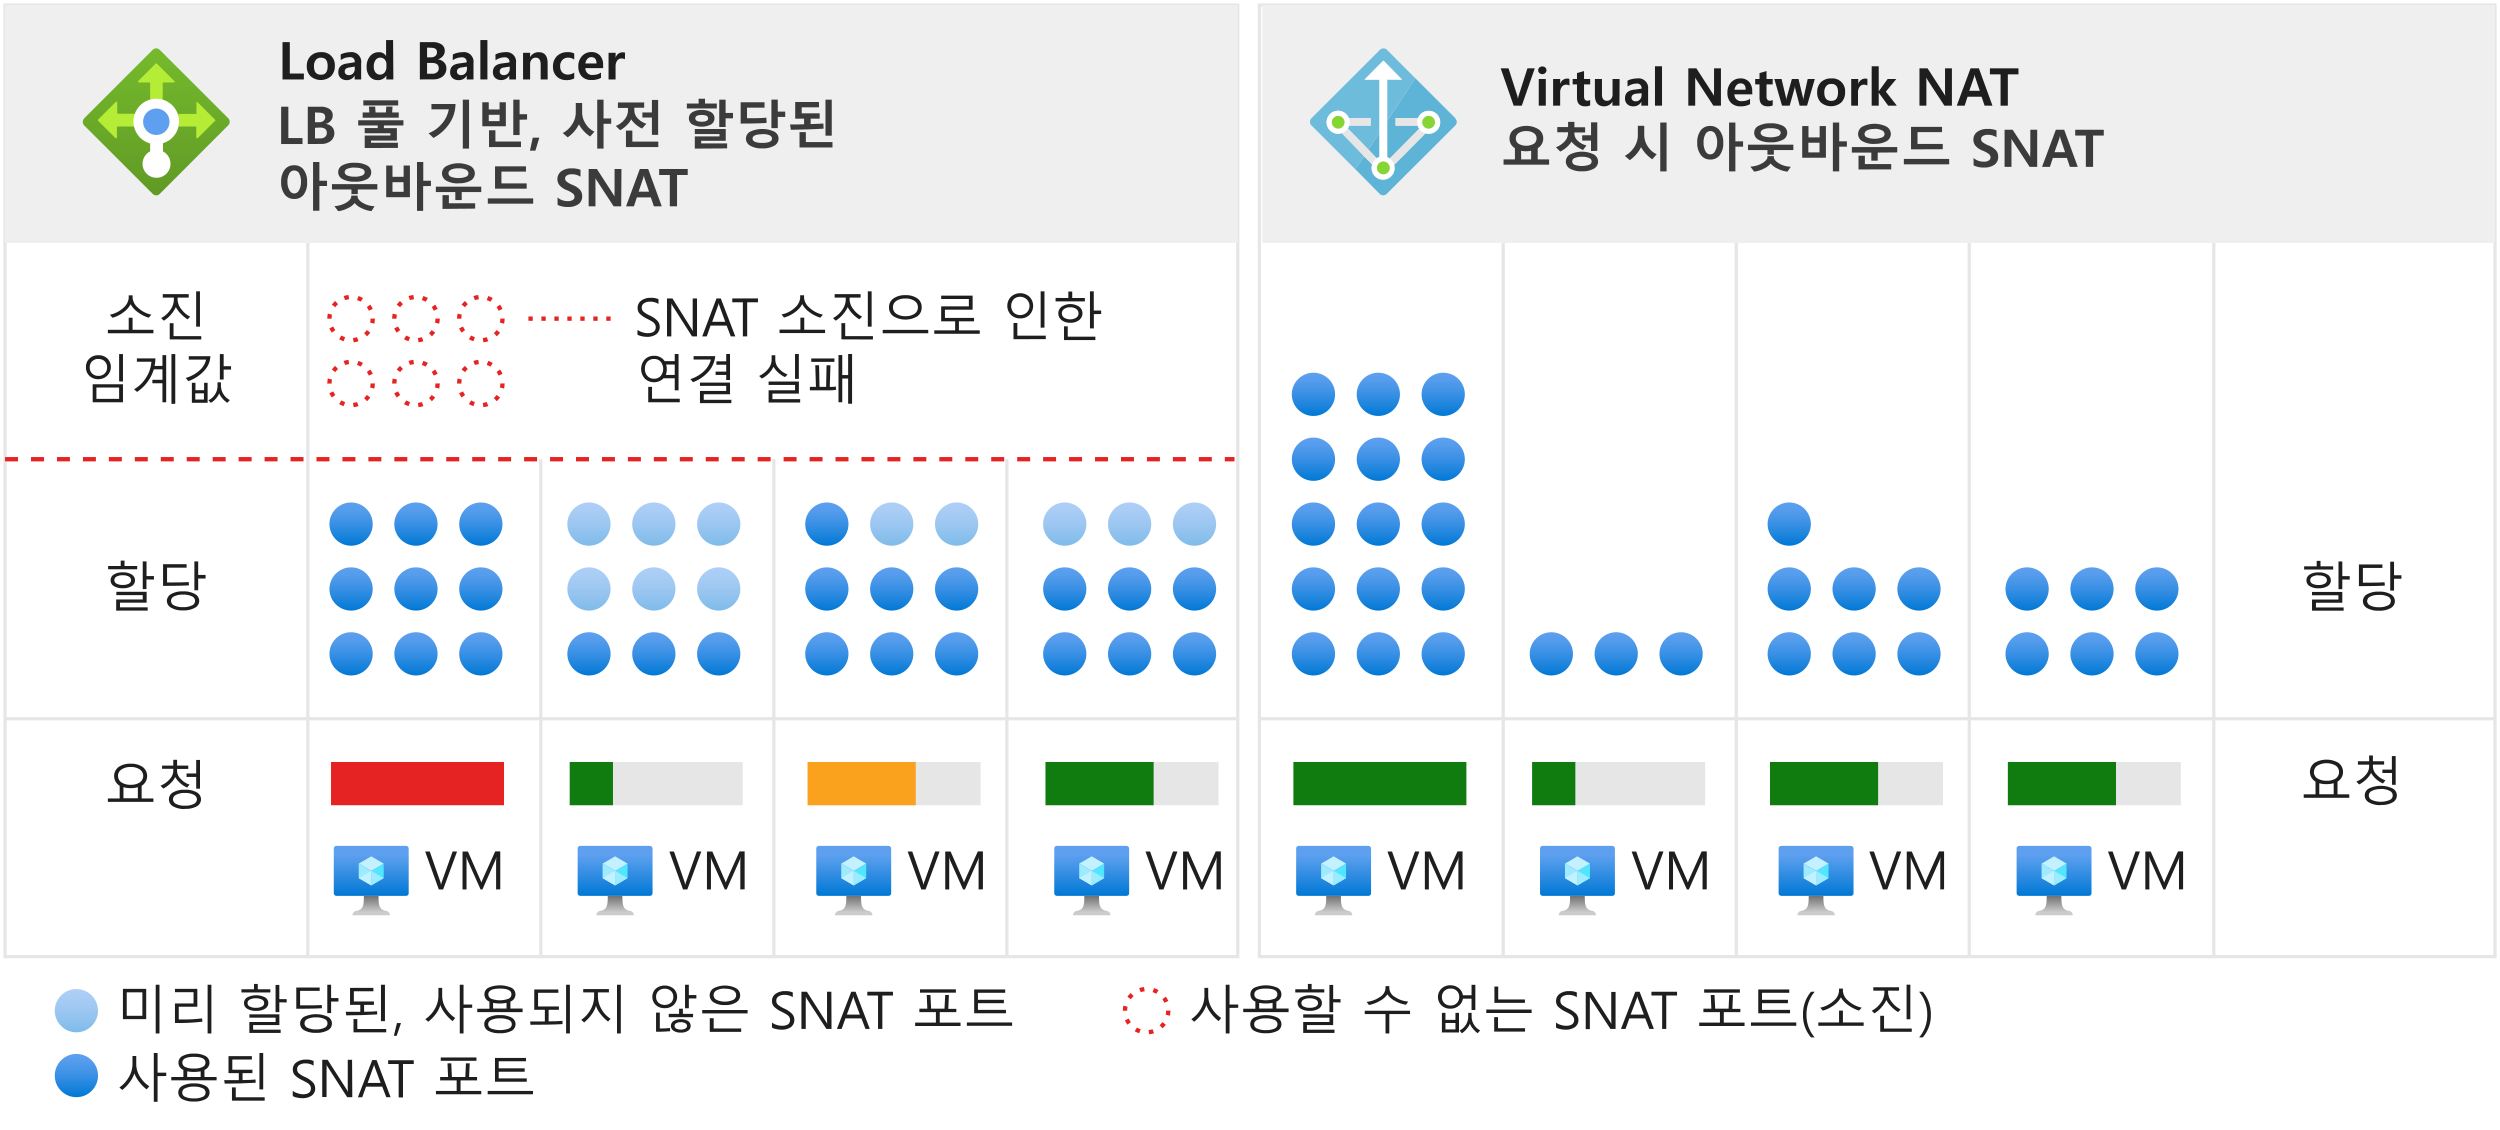<svg xmlns="http://www.w3.org/2000/svg" xmlns:xlink="http://www.w3.org/1999/xlink" viewBox="0 0 578 261.17"><defs><style>.cls-1,.cls-2{fill:#fff;}.cls-19,.cls-2{stroke:#e6e6e6;stroke-width:0.75px;}.cls-3{fill:#3c3c41;opacity:0.08;}.cls-3,.cls-31,.cls-32,.cls-33,.cls-37,.cls-38,.cls-39,.cls-40,.cls-48,.cls-49,.cls-56,.cls-57,.cls-58{isolation:isolate;}.cls-4{fill:url(#Degradado_sin_nombre);}.cls-5{fill:#b4ec36;}.cls-6{fill:#5ea0ef;}.cls-7{fill:url(#Degradado_sin_nombre_2);}.cls-8{fill:#50e6ff;}.cls-9{fill:#c3f1ff;}.cls-10{fill:#9cebff;}.cls-11{fill:url(#Degradado_sin_nombre_3);}.cls-12{fill:url(#Degradado_sin_nombre_4);}.cls-13{fill:url(#Degradado_sin_nombre_5);}.cls-14{fill:url(#Degradado_sin_nombre_6);}.cls-15{fill:url(#Degradado_sin_nombre_7);}.cls-16{fill:url(#Degradado_sin_nombre_8);}.cls-17{fill:url(#Degradado_sin_nombre_9);}.cls-18,.cls-19,.cls-20,.cls-59{fill:none;}.cls-18,.cls-20,.cls-59{stroke:#e62323;}.cls-18,.cls-59{stroke-miterlimit:10;}.cls-18{stroke-dasharray:3 3;}.cls-20{stroke-dasharray:1.05 2.09;}.cls-21{fill:url(#Degradado_sin_nombre_10);}.cls-22{fill:url(#Degradado_sin_nombre_11);}.cls-23{fill:url(#Degradado_sin_nombre_12);}.cls-24{fill:url(#Degradado_sin_nombre_13);}.cls-25{fill:url(#Degradado_sin_nombre_14);}.cls-26{fill:url(#Degradado_sin_nombre_15);}.cls-27{fill:url(#Degradado_sin_nombre_16);}.cls-28{fill:url(#Degradado_sin_nombre_17);}.cls-29{fill:url(#Degradado_sin_nombre_18);}.cls-30{fill:url(#Degradado_sin_nombre_19);}.cls-31,.cls-32,.cls-33,.cls-37,.cls-38,.cls-39,.cls-40,.cls-48,.cls-49,.cls-56,.cls-57,.cls-58{opacity:0.5;}.cls-31{fill:url(#Degradado_sin_nombre_20);}.cls-32{fill:url(#Degradado_sin_nombre_21);}.cls-33{fill:url(#Degradado_sin_nombre_22);}.cls-34{fill:url(#Degradado_sin_nombre_23);}.cls-35{fill:url(#Degradado_sin_nombre_24);}.cls-36{fill:url(#Degradado_sin_nombre_25);}.cls-37{fill:url(#Degradado_sin_nombre_26);}.cls-38{fill:url(#Degradado_sin_nombre_27);}.cls-39{fill:url(#Degradado_sin_nombre_28);}.cls-40{fill:url(#Degradado_sin_nombre_29);}.cls-41{fill:url(#Degradado_sin_nombre_30);}.cls-42{fill:url(#Degradado_sin_nombre_31);}.cls-43{fill:url(#Degradado_sin_nombre_32);}.cls-44{fill:url(#Degradado_sin_nombre_33);}.cls-45{fill:url(#Degradado_sin_nombre_34);}.cls-46{fill:url(#Degradado_sin_nombre_35);}.cls-47{fill:url(#Degradado_sin_nombre_36);}.cls-48{fill:url(#Degradado_sin_nombre_37);}.cls-49{fill:url(#Degradado_sin_nombre_38);}.cls-50{fill:url(#Degradado_sin_nombre_39);}.cls-51{fill:url(#Degradado_sin_nombre_40);}.cls-52{fill:url(#Degradado_sin_nombre_41);}.cls-53{fill:url(#Degradado_sin_nombre_42);}.cls-54{fill:url(#Degradado_sin_nombre_43);}.cls-55{fill:url(#Degradado_sin_nombre_44);}.cls-56{fill:url(#Degradado_sin_nombre_45);}.cls-57{fill:url(#Degradado_sin_nombre_46);}.cls-58{fill:url(#Degradado_sin_nombre_47);}.cls-59{stroke-dasharray:1 2;}.cls-60{fill:#e62323;}.cls-61{fill:#e6e6e6;}.cls-62{fill:#107c10;}.cls-63{fill:#faa21d;}.cls-64{fill:url(#Degradado_sin_nombre_48);}.cls-65{fill:url(#Degradado_sin_nombre_49);}.cls-66{fill:url(#Degradado_sin_nombre_50);}.cls-67{fill:url(#Degradado_sin_nombre_51);}.cls-68{fill:url(#Degradado_sin_nombre_52);}.cls-69{fill:url(#Degradado_sin_nombre_53);}.cls-70{fill:url(#Degradado_sin_nombre_54);}.cls-71{fill:url(#Degradado_sin_nombre_55);}.cls-72{fill:url(#Degradado_sin_nombre_56);}.cls-73{fill:url(#Degradado_sin_nombre_57);}.cls-74{fill:url(#Degradado_sin_nombre_58);}.cls-75{fill:url(#Degradado_sin_nombre_59);}.cls-76{fill:url(#Degradado_sin_nombre_60);}.cls-77{fill:url(#Degradado_sin_nombre_61);}.cls-78{fill:url(#Degradado_sin_nombre_62);}.cls-79{fill:url(#Degradado_sin_nombre_63);}.cls-80{fill:url(#Degradado_sin_nombre_64);}.cls-81{fill:url(#Degradado_sin_nombre_65);}.cls-82{fill:url(#Degradado_sin_nombre_66);}.cls-83{fill:url(#Degradado_sin_nombre_67);}.cls-84{fill:url(#Degradado_sin_nombre_68);}.cls-85{fill:url(#Degradado_sin_nombre_69);}.cls-86{fill:url(#Degradado_sin_nombre_70);}.cls-87{fill:url(#Degradado_sin_nombre_71);}.cls-88{fill:url(#Degradado_sin_nombre_72);}.cls-89{fill:url(#Degradado_sin_nombre_73);}.cls-90{fill:url(#Degradado_sin_nombre_74);}.cls-91{fill:url(#Degradado_sin_nombre_75);}.cls-92{fill:url(#Degradado_sin_nombre_76);}.cls-93{fill:url(#Degradado_sin_nombre_77);}.cls-94{fill:url(#Degradado_sin_nombre_78);}.cls-95{fill:url(#Degradado_sin_nombre_79);}.cls-96{fill:url(#Degradado_sin_nombre_80);}.cls-97{fill:url(#Degradado_sin_nombre_81);}.cls-98{fill:url(#Degradado_sin_nombre_82);}.cls-99{fill:url(#Degradado_sin_nombre_83);}.cls-100{fill:url(#Degradado_sin_nombre_84);}.cls-101{fill:url(#Degradado_sin_nombre_85);}.cls-102{fill:url(#Degradado_sin_nombre_86);}.cls-103{fill:#6ebcdb;}.cls-104{fill:#5db4d7;}.cls-105{fill:#86d633;}.cls-106{fill:#1e1e1e;}.cls-107{fill:#3b3b3b;}</style><linearGradient id="Degradado_sin_nombre" x1="36.12" y1="280.98" x2="36.12" y2="241.57" gradientTransform="translate(0 -232.33)" gradientUnits="userSpaceOnUse"><stop offset="0" stop-color="#5e9624"/><stop offset="0.02" stop-color="#5f9724"/><stop offset="1" stop-color="#76bc2d"/></linearGradient><linearGradient id="Degradado_sin_nombre_2" x1="85.83" y1="439.45" x2="85.83" y2="427.9" gradientTransform="translate(0 -232.33)" gradientUnits="userSpaceOnUse"><stop offset="0" stop-color="#0078d4"/><stop offset="0.82" stop-color="#5ea0ef"/></linearGradient><linearGradient id="Degradado_sin_nombre_3" x1="85.83" y1="443.9" x2="85.83" y2="439.44" gradientTransform="translate(0 -232.33)" gradientUnits="userSpaceOnUse"><stop offset="0.15" stop-color="#ccc"/><stop offset="1" stop-color="#707070"/></linearGradient><linearGradient id="Degradado_sin_nombre_4" x1="142.21" y1="439.45" x2="142.21" y2="427.9" xlink:href="#Degradado_sin_nombre_2"/><linearGradient id="Degradado_sin_nombre_5" x1="142.21" y1="443.9" x2="142.21" y2="439.44" xlink:href="#Degradado_sin_nombre_3"/><linearGradient id="Degradado_sin_nombre_6" x1="197.38" y1="439.45" x2="197.38" y2="427.9" xlink:href="#Degradado_sin_nombre_2"/><linearGradient id="Degradado_sin_nombre_7" x1="197.38" y1="443.9" x2="197.38" y2="439.44" xlink:href="#Degradado_sin_nombre_3"/><linearGradient id="Degradado_sin_nombre_8" x1="252.4" y1="439.45" x2="252.4" y2="427.9" xlink:href="#Degradado_sin_nombre_2"/><linearGradient id="Degradado_sin_nombre_9" x1="252.4" y1="443.9" x2="252.4" y2="439.44" xlink:href="#Degradado_sin_nombre_3"/><linearGradient id="Degradado_sin_nombre_10" x1="81.17" y1="121.49" x2="81.17" y2="131.49" gradientTransform="matrix(1, 0, 0, -1, 0, 262.66)" gradientUnits="userSpaceOnUse"><stop offset="0" stop-color="#0078d4"/><stop offset="0.16" stop-color="#1380da"/><stop offset="0.53" stop-color="#3c91e5"/><stop offset="0.82" stop-color="#559cec"/><stop offset="1" stop-color="#5ea0ef"/></linearGradient><linearGradient id="Degradado_sin_nombre_11" x1="96.17" y1="121.49" x2="96.17" y2="131.49" xlink:href="#Degradado_sin_nombre_10"/><linearGradient id="Degradado_sin_nombre_12" x1="111.17" y1="121.49" x2="111.17" y2="131.49" xlink:href="#Degradado_sin_nombre_10"/><linearGradient id="Degradado_sin_nombre_13" x1="81.17" y1="106.49" x2="81.17" y2="116.49" xlink:href="#Degradado_sin_nombre_10"/><linearGradient id="Degradado_sin_nombre_14" x1="17.66" y1="8.99" x2="17.66" y2="18.99" xlink:href="#Degradado_sin_nombre_10"/><linearGradient id="Degradado_sin_nombre_15" x1="96.17" y1="106.49" x2="96.17" y2="116.49" xlink:href="#Degradado_sin_nombre_10"/><linearGradient id="Degradado_sin_nombre_16" x1="111.17" y1="106.49" x2="111.17" y2="116.49" xlink:href="#Degradado_sin_nombre_10"/><linearGradient id="Degradado_sin_nombre_17" x1="81.17" y1="136.49" x2="81.17" y2="146.49" xlink:href="#Degradado_sin_nombre_10"/><linearGradient id="Degradado_sin_nombre_18" x1="96.17" y1="136.49" x2="96.17" y2="146.49" xlink:href="#Degradado_sin_nombre_10"/><linearGradient id="Degradado_sin_nombre_19" x1="111.17" y1="136.49" x2="111.17" y2="146.49" xlink:href="#Degradado_sin_nombre_10"/><linearGradient id="Degradado_sin_nombre_20" x1="136.17" y1="121.49" x2="136.17" y2="131.49" xlink:href="#Degradado_sin_nombre_10"/><linearGradient id="Degradado_sin_nombre_21" x1="151.17" y1="121.49" x2="151.17" y2="131.49" xlink:href="#Degradado_sin_nombre_10"/><linearGradient id="Degradado_sin_nombre_22" x1="166.17" y1="121.49" x2="166.17" y2="131.49" xlink:href="#Degradado_sin_nombre_10"/><linearGradient id="Degradado_sin_nombre_23" x1="136.17" y1="106.49" x2="136.17" y2="116.49" xlink:href="#Degradado_sin_nombre_10"/><linearGradient id="Degradado_sin_nombre_24" x1="151.17" y1="106.49" x2="151.17" y2="116.49" xlink:href="#Degradado_sin_nombre_10"/><linearGradient id="Degradado_sin_nombre_25" x1="166.17" y1="106.49" x2="166.17" y2="116.49" xlink:href="#Degradado_sin_nombre_10"/><linearGradient id="Degradado_sin_nombre_26" x1="136.17" y1="136.49" x2="136.17" y2="146.49" xlink:href="#Degradado_sin_nombre_10"/><linearGradient id="Degradado_sin_nombre_27" x1="17.66" y1="23.99" x2="17.66" y2="33.99" xlink:href="#Degradado_sin_nombre_10"/><linearGradient id="Degradado_sin_nombre_28" x1="151.17" y1="136.49" x2="151.17" y2="146.49" xlink:href="#Degradado_sin_nombre_10"/><linearGradient id="Degradado_sin_nombre_29" x1="166.17" y1="136.49" x2="166.17" y2="146.49" xlink:href="#Degradado_sin_nombre_10"/><linearGradient id="Degradado_sin_nombre_30" x1="191.17" y1="121.49" x2="191.17" y2="131.49" xlink:href="#Degradado_sin_nombre_10"/><linearGradient id="Degradado_sin_nombre_31" x1="206.17" y1="121.49" x2="206.17" y2="131.49" xlink:href="#Degradado_sin_nombre_10"/><linearGradient id="Degradado_sin_nombre_32" x1="221.17" y1="121.49" x2="221.17" y2="131.49" xlink:href="#Degradado_sin_nombre_10"/><linearGradient id="Degradado_sin_nombre_33" x1="191.17" y1="106.49" x2="191.17" y2="116.49" xlink:href="#Degradado_sin_nombre_10"/><linearGradient id="Degradado_sin_nombre_34" x1="206.17" y1="106.49" x2="206.17" y2="116.49" xlink:href="#Degradado_sin_nombre_10"/><linearGradient id="Degradado_sin_nombre_35" x1="221.17" y1="106.49" x2="221.17" y2="116.49" xlink:href="#Degradado_sin_nombre_10"/><linearGradient id="Degradado_sin_nombre_36" x1="191.17" y1="136.49" x2="191.17" y2="146.49" xlink:href="#Degradado_sin_nombre_10"/><linearGradient id="Degradado_sin_nombre_37" x1="206.17" y1="136.49" x2="206.17" y2="146.49" xlink:href="#Degradado_sin_nombre_10"/><linearGradient id="Degradado_sin_nombre_38" x1="221.17" y1="136.49" x2="221.17" y2="146.49" xlink:href="#Degradado_sin_nombre_10"/><linearGradient id="Degradado_sin_nombre_39" x1="246.17" y1="121.49" x2="246.17" y2="131.49" xlink:href="#Degradado_sin_nombre_10"/><linearGradient id="Degradado_sin_nombre_40" x1="261.17" y1="121.49" x2="261.17" y2="131.49" xlink:href="#Degradado_sin_nombre_10"/><linearGradient id="Degradado_sin_nombre_41" x1="276.17" y1="121.49" x2="276.17" y2="131.49" xlink:href="#Degradado_sin_nombre_10"/><linearGradient id="Degradado_sin_nombre_42" x1="246.17" y1="106.49" x2="246.17" y2="116.49" xlink:href="#Degradado_sin_nombre_10"/><linearGradient id="Degradado_sin_nombre_43" x1="261.17" y1="106.49" x2="261.17" y2="116.49" xlink:href="#Degradado_sin_nombre_10"/><linearGradient id="Degradado_sin_nombre_44" x1="276.17" y1="106.49" x2="276.17" y2="116.49" xlink:href="#Degradado_sin_nombre_10"/><linearGradient id="Degradado_sin_nombre_45" x1="246.17" y1="136.49" x2="246.17" y2="146.49" xlink:href="#Degradado_sin_nombre_10"/><linearGradient id="Degradado_sin_nombre_46" x1="261.17" y1="136.49" x2="261.17" y2="146.49" xlink:href="#Degradado_sin_nombre_10"/><linearGradient id="Degradado_sin_nombre_47" x1="276.17" y1="136.49" x2="276.17" y2="146.49" xlink:href="#Degradado_sin_nombre_10"/><linearGradient id="Degradado_sin_nombre_48" x1="308.33" y1="439.45" x2="308.33" y2="427.9" xlink:href="#Degradado_sin_nombre_2"/><linearGradient id="Degradado_sin_nombre_49" x1="308.33" y1="443.9" x2="308.33" y2="439.44" xlink:href="#Degradado_sin_nombre_3"/><linearGradient id="Degradado_sin_nombre_50" x1="364.71" y1="439.45" x2="364.71" y2="427.9" xlink:href="#Degradado_sin_nombre_2"/><linearGradient id="Degradado_sin_nombre_51" x1="364.69" y1="443.9" x2="364.69" y2="439.44" xlink:href="#Degradado_sin_nombre_3"/><linearGradient id="Degradado_sin_nombre_52" x1="419.88" y1="439.45" x2="419.88" y2="427.9" xlink:href="#Degradado_sin_nombre_2"/><linearGradient id="Degradado_sin_nombre_53" x1="419.88" y1="443.9" x2="419.88" y2="439.44" xlink:href="#Degradado_sin_nombre_3"/><linearGradient id="Degradado_sin_nombre_54" x1="474.9" y1="439.45" x2="474.9" y2="427.9" xlink:href="#Degradado_sin_nombre_2"/><linearGradient id="Degradado_sin_nombre_55" x1="474.9" y1="443.9" x2="474.9" y2="439.44" xlink:href="#Degradado_sin_nombre_3"/><linearGradient id="Degradado_sin_nombre_56" x1="303.67" y1="121.49" x2="303.67" y2="131.49" xlink:href="#Degradado_sin_nombre_10"/><linearGradient id="Degradado_sin_nombre_57" x1="318.67" y1="121.49" x2="318.67" y2="131.49" xlink:href="#Degradado_sin_nombre_10"/><linearGradient id="Degradado_sin_nombre_58" x1="333.67" y1="121.49" x2="333.67" y2="131.49" xlink:href="#Degradado_sin_nombre_10"/><linearGradient id="Degradado_sin_nombre_59" x1="303.67" y1="106.49" x2="303.67" y2="116.49" xlink:href="#Degradado_sin_nombre_10"/><linearGradient id="Degradado_sin_nombre_60" x1="318.67" y1="106.49" x2="318.67" y2="116.49" xlink:href="#Degradado_sin_nombre_10"/><linearGradient id="Degradado_sin_nombre_61" x1="333.67" y1="106.49" x2="333.67" y2="116.49" xlink:href="#Degradado_sin_nombre_10"/><linearGradient id="Degradado_sin_nombre_62" x1="303.67" y1="136.49" x2="303.67" y2="146.49" xlink:href="#Degradado_sin_nombre_10"/><linearGradient id="Degradado_sin_nombre_63" x1="318.67" y1="136.49" x2="318.67" y2="146.49" xlink:href="#Degradado_sin_nombre_10"/><linearGradient id="Degradado_sin_nombre_64" x1="333.67" y1="136.49" x2="333.67" y2="146.49" xlink:href="#Degradado_sin_nombre_10"/><linearGradient id="Degradado_sin_nombre_65" x1="303.67" y1="151.49" x2="303.67" y2="161.49" xlink:href="#Degradado_sin_nombre_10"/><linearGradient id="Degradado_sin_nombre_66" x1="318.67" y1="151.49" x2="318.67" y2="161.49" xlink:href="#Degradado_sin_nombre_10"/><linearGradient id="Degradado_sin_nombre_67" x1="333.67" y1="151.49" x2="333.67" y2="161.49" xlink:href="#Degradado_sin_nombre_10"/><linearGradient id="Degradado_sin_nombre_68" x1="303.67" y1="166.49" x2="303.67" y2="176.49" xlink:href="#Degradado_sin_nombre_10"/><linearGradient id="Degradado_sin_nombre_69" x1="318.67" y1="166.49" x2="318.67" y2="176.49" xlink:href="#Degradado_sin_nombre_10"/><linearGradient id="Degradado_sin_nombre_70" x1="333.67" y1="166.49" x2="333.67" y2="176.49" xlink:href="#Degradado_sin_nombre_10"/><linearGradient id="Degradado_sin_nombre_71" x1="358.67" y1="106.49" x2="358.67" y2="116.49" xlink:href="#Degradado_sin_nombre_10"/><linearGradient id="Degradado_sin_nombre_72" x1="373.67" y1="106.49" x2="373.67" y2="116.49" xlink:href="#Degradado_sin_nombre_10"/><linearGradient id="Degradado_sin_nombre_73" x1="388.67" y1="106.49" x2="388.67" y2="116.49" xlink:href="#Degradado_sin_nombre_10"/><linearGradient id="Degradado_sin_nombre_74" x1="413.67" y1="121.49" x2="413.67" y2="131.49" xlink:href="#Degradado_sin_nombre_10"/><linearGradient id="Degradado_sin_nombre_75" x1="428.67" y1="121.49" x2="428.67" y2="131.49" xlink:href="#Degradado_sin_nombre_10"/><linearGradient id="Degradado_sin_nombre_76" x1="443.67" y1="121.49" x2="443.67" y2="131.49" xlink:href="#Degradado_sin_nombre_10"/><linearGradient id="Degradado_sin_nombre_77" x1="413.67" y1="106.49" x2="413.67" y2="116.49" xlink:href="#Degradado_sin_nombre_10"/><linearGradient id="Degradado_sin_nombre_78" x1="428.67" y1="106.49" x2="428.67" y2="116.49" xlink:href="#Degradado_sin_nombre_10"/><linearGradient id="Degradado_sin_nombre_79" x1="443.67" y1="106.49" x2="443.67" y2="116.49" xlink:href="#Degradado_sin_nombre_10"/><linearGradient id="Degradado_sin_nombre_80" x1="413.67" y1="136.49" x2="413.67" y2="146.49" xlink:href="#Degradado_sin_nombre_10"/><linearGradient id="Degradado_sin_nombre_81" x1="468.67" y1="121.49" x2="468.67" y2="131.49" xlink:href="#Degradado_sin_nombre_10"/><linearGradient id="Degradado_sin_nombre_82" x1="483.67" y1="121.49" x2="483.67" y2="131.49" xlink:href="#Degradado_sin_nombre_10"/><linearGradient id="Degradado_sin_nombre_83" x1="498.67" y1="121.49" x2="498.67" y2="131.49" xlink:href="#Degradado_sin_nombre_10"/><linearGradient id="Degradado_sin_nombre_84" x1="468.67" y1="106.49" x2="468.67" y2="116.49" xlink:href="#Degradado_sin_nombre_10"/><linearGradient id="Degradado_sin_nombre_85" x1="483.67" y1="106.49" x2="483.67" y2="116.49" xlink:href="#Degradado_sin_nombre_10"/><linearGradient id="Degradado_sin_nombre_86" x1="498.67" y1="106.49" x2="498.67" y2="116.49" xlink:href="#Degradado_sin_nombre_10"/></defs><title>OJ104903187</title><g id="Target"><g id="Shapes"><rect class="cls-1" width="578" height="261.17"/><rect class="cls-2" x="291.17" y="1.17" width="285.67" height="220"/><rect class="cls-2" x="1.17" y="1.17" width="285" height="220"/><rect class="cls-1" x="291.83" y="1.17" width="285" height="55"/><rect class="cls-3" x="291.83" y="1.17" width="285" height="55"/><rect class="cls-1" x="1.17" y="1.17" width="285" height="55"/><rect class="cls-3" x="1.17" y="1.17" width="285" height="55"/><path class="cls-4" d="M19.47,27.35,35.31,11.51a1.15,1.15,0,0,1,1.61,0h0L52.78,27.35a1.15,1.15,0,0,1,0,1.61h0L36.92,44.84a1.14,1.14,0,0,1-1.59,0L19.47,29a1.13,1.13,0,0,1,0-1.6h0Z"/><path class="cls-5" d="M40.28,18.72l-4-4a.23.23,0,0,0-.31,0l-4,4a.19.19,0,0,0,0,.27.18.18,0,0,0,.19.07h2.34a.21.21,0,0,1,.21.21v3.78a.21.21,0,0,0,.21.21h2.49a.21.21,0,0,0,.21-.21V19.27a.21.21,0,0,1,.21-.21h2.34a.19.19,0,0,0,.23-.13A.2.2,0,0,0,40.28,18.72Z"/><path class="cls-5" d="M26.68,23.65l-4,4a.19.19,0,0,0,0,.27h0l4,4a.22.22,0,0,0,.3,0h0a.23.23,0,0,0,.06-.16v-2.3a.23.23,0,0,1,.21-.21H31a.2.2,0,0,0,.19-.19h0V26.56a.2.2,0,0,0-.07-.26H27.31a.19.19,0,0,1-.21-.17h0V23.8a.22.22,0,0,0-.13-.28A.23.23,0,0,0,26.68,23.65Z"/><path class="cls-5" d="M45.72,31.94l4-4a.19.19,0,0,0,0-.27h0l-4-4a.22.22,0,0,0-.3,0,.28.28,0,0,0,0,.12v2.36a.18.18,0,0,1-.17.19H41.4a.2.2,0,0,0-.19.19v2.51a.19.19,0,0,0,.17.21h3.79a.21.21,0,0,1,.21.21v2.34a.2.2,0,0,0,.22.18h0A.17.17,0,0,0,45.72,31.94Z"/><path class="cls-1" d="M41.4,28.17a5.27,5.27,0,1,0-6.69,5V35a3.23,3.23,0,1,0,4.35,1.39h0A3.33,3.33,0,0,0,37.67,35V33.11A5.24,5.24,0,0,0,41.4,28.17Z"/><circle id="e99c3387-15c3-4f28-bd4b-cb209b430e06" class="cls-6" cx="36.14" cy="28.15" r="3.06"/><rect class="cls-7" x="77.17" y="195.57" width="17.32" height="11.55" rx="0.58"/><polygon class="cls-8" points="88.71 199.66 88.71 203.02 85.83 204.71 85.83 201.34 88.71 199.66"/><polygon class="cls-9" points="88.71 199.66 85.83 201.35 82.94 199.66 85.83 197.98 88.71 199.66"/><polygon class="cls-10" points="85.83 201.35 85.83 204.71 82.94 203.02 82.94 199.66 85.83 201.35"/><polygon class="cls-9" points="82.94 203.02 85.83 201.34 85.83 204.71 82.94 203.02"/><polygon class="cls-10" points="88.71 203.02 85.83 201.34 85.83 204.71 88.71 203.02"/><path class="cls-11" d="M89.3,210.61c-1.71-.27-1.78-1.5-1.78-3.49h-3.4c0,2-.05,3.22-1.77,3.49a1,1,0,0,0-.85,1h8.66A1,1,0,0,0,89.3,210.61Z"/><rect class="cls-12" x="133.55" y="195.57" width="17.32" height="11.55" rx="0.58"/><polygon class="cls-8" points="145.09 199.66 145.09 203.02 142.21 204.71 142.21 201.34 145.09 199.66"/><polygon class="cls-9" points="145.09 199.66 142.21 201.35 139.32 199.66 142.21 197.98 145.09 199.66"/><polygon class="cls-10" points="142.21 201.35 142.21 204.71 139.32 203.02 139.32 199.66 142.21 201.35"/><polygon class="cls-9" points="139.32 203.02 142.21 201.34 142.21 204.71 139.32 203.02"/><polygon class="cls-10" points="145.09 203.02 142.21 201.34 142.21 204.71 145.09 203.02"/><path class="cls-13" d="M145.68,210.61c-1.71-.27-1.78-1.5-1.78-3.49h-3.39c0,2-.06,3.22-1.77,3.49a1,1,0,0,0-.86,1h8.66A1,1,0,0,0,145.68,210.61Z"/><rect class="cls-14" x="188.72" y="195.57" width="17.32" height="11.55" rx="0.58"/><polygon class="cls-8" points="200.26 199.66 200.26 203.02 197.38 204.71 197.38 201.34 200.26 199.66"/><polygon class="cls-9" points="200.26 199.66 197.38 201.35 194.49 199.66 197.38 197.98 200.26 199.66"/><polygon class="cls-10" points="197.38 201.35 197.38 204.71 194.49 203.02 194.49 199.66 197.38 201.35"/><polygon class="cls-9" points="194.49 203.02 197.38 201.34 197.38 204.71 194.49 203.02"/><polygon class="cls-10" points="200.26 203.02 197.38 201.34 197.38 204.71 200.26 203.02"/><path class="cls-15" d="M200.85,210.61c-1.71-.27-1.78-1.5-1.78-3.49h-3.4c0,2-.06,3.22-1.77,3.49a1,1,0,0,0-.85,1h8.65A1,1,0,0,0,200.85,210.61Z"/><rect class="cls-16" x="243.74" y="195.57" width="17.32" height="11.55" rx="0.58"/><polygon class="cls-8" points="255.28 199.66 255.28 203.02 252.4 204.71 252.4 201.34 255.28 199.66"/><polygon class="cls-9" points="255.28 199.66 252.4 201.35 249.51 199.66 252.4 197.98 255.28 199.66"/><polygon class="cls-10" points="252.4 201.35 252.4 204.71 249.51 203.02 249.51 199.66 252.4 201.35"/><polygon class="cls-9" points="249.51 203.02 252.4 201.34 252.4 204.71 249.51 203.02"/><polygon class="cls-10" points="255.28 203.02 252.4 201.34 252.4 204.71 255.28 203.02"/><path class="cls-17" d="M255.87,210.61c-1.71-.27-1.78-1.5-1.78-3.49h-3.4c0,2-.05,3.22-1.77,3.49a1,1,0,0,0-.85,1h8.66A1,1,0,0,0,255.87,210.61Z"/><line class="cls-18" x1="1.17" y1="106.17" x2="285.42" y2="106.17"/><line class="cls-19" x1="1.17" y1="166.17" x2="286.17" y2="166.17"/><circle class="cls-1" cx="81.17" cy="88.67" r="5"/><circle class="cls-20" cx="81.17" cy="88.67" r="5"/><circle class="cls-1" cx="96.17" cy="88.67" r="5"/><circle class="cls-20" cx="96.17" cy="88.67" r="5"/><circle class="cls-1" cx="111.17" cy="88.67" r="5"/><circle class="cls-20" cx="111.17" cy="88.67" r="5"/><circle class="cls-1" cx="81.17" cy="73.67" r="5"/><circle class="cls-20" cx="81.17" cy="73.67" r="5"/><circle class="cls-1" cx="96.17" cy="73.67" r="5"/><circle class="cls-20" cx="96.17" cy="73.67" r="5"/><circle class="cls-1" cx="111.17" cy="73.67" r="5"/><circle class="cls-20" cx="111.17" cy="73.67" r="5"/><circle class="cls-21" cx="81.17" cy="136.17" r="5"/><circle class="cls-22" cx="96.17" cy="136.17" r="5"/><circle class="cls-23" cx="111.17" cy="136.17" r="5"/><circle class="cls-24" cx="81.17" cy="151.17" r="5"/><circle class="cls-25" cx="17.66" cy="248.67" r="5"/><circle class="cls-26" cx="96.17" cy="151.17" r="5"/><circle class="cls-27" cx="111.17" cy="151.17" r="5"/><circle class="cls-28" cx="81.17" cy="121.17" r="5"/><circle class="cls-29" cx="96.17" cy="121.17" r="5"/><circle class="cls-30" cx="111.17" cy="121.17" r="5"/><circle class="cls-31" cx="136.17" cy="136.17" r="5"/><circle class="cls-32" cx="151.17" cy="136.17" r="5"/><circle class="cls-33" cx="166.17" cy="136.17" r="5"/><circle class="cls-34" cx="136.17" cy="151.17" r="5"/><circle class="cls-35" cx="151.17" cy="151.17" r="5"/><circle class="cls-36" cx="166.17" cy="151.17" r="5"/><circle class="cls-37" cx="136.17" cy="121.17" r="5"/><circle class="cls-38" cx="17.66" cy="233.67" r="5"/><circle class="cls-39" cx="151.17" cy="121.17" r="5"/><circle class="cls-40" cx="166.17" cy="121.17" r="5"/><circle class="cls-41" cx="191.17" cy="136.17" r="5"/><circle class="cls-42" cx="206.17" cy="136.17" r="5"/><circle class="cls-43" cx="221.17" cy="136.17" r="5"/><circle class="cls-44" cx="191.17" cy="151.17" r="5"/><circle class="cls-45" cx="206.17" cy="151.17" r="5"/><circle class="cls-46" cx="221.17" cy="151.17" r="5"/><circle class="cls-47" cx="191.17" cy="121.17" r="5"/><circle class="cls-48" cx="206.17" cy="121.17" r="5"/><circle class="cls-49" cx="221.17" cy="121.17" r="5"/><circle class="cls-50" cx="246.17" cy="136.17" r="5"/><circle class="cls-51" cx="261.17" cy="136.17" r="5"/><circle class="cls-52" cx="276.17" cy="136.17" r="5"/><circle class="cls-53" cx="246.17" cy="151.17" r="5"/><circle class="cls-54" cx="261.17" cy="151.17" r="5"/><circle class="cls-55" cx="276.17" cy="151.17" r="5"/><circle class="cls-56" cx="246.17" cy="121.17" r="5"/><circle class="cls-57" cx="261.17" cy="121.17" r="5"/><circle class="cls-58" cx="276.17" cy="121.17" r="5"/><line class="cls-59" x1="141.17" y1="73.67" x2="121.17" y2="73.67"/><rect class="cls-60" x="76.53" y="176.17" width="40" height="10"/><rect class="cls-61" x="131.72" y="176.17" width="40" height="10"/><rect class="cls-62" x="131.72" y="176.17" width="10" height="10"/><rect class="cls-61" x="186.72" y="176.17" width="40" height="10"/><rect class="cls-63" x="186.72" y="176.17" width="25" height="10"/><rect class="cls-61" x="241.72" y="176.17" width="40" height="10"/><rect class="cls-62" x="241.72" y="176.17" width="25" height="10"/><line class="cls-19" x1="71.17" y1="56.17" x2="71.17" y2="221.17"/><line class="cls-19" x1="125.04" y1="106.17" x2="125.04" y2="221.17"/><line class="cls-19" x1="178.92" y1="106.17" x2="178.92" y2="221.17"/><line class="cls-19" x1="232.79" y1="106.17" x2="232.79" y2="221.17"/><rect class="cls-64" x="299.67" y="195.57" width="17.32" height="11.55" rx="0.58"/><polygon class="cls-8" points="311.21 199.66 311.21 203.02 308.33 204.71 308.33 201.34 311.21 199.66"/><polygon class="cls-9" points="311.21 199.66 308.33 201.35 305.44 199.66 308.33 197.98 311.21 199.66"/><polygon class="cls-10" points="308.33 201.35 308.33 204.71 305.44 203.02 305.44 199.66 308.33 201.35"/><polygon class="cls-9" points="305.44 203.02 308.33 201.34 308.33 204.71 305.44 203.02"/><polygon class="cls-10" points="311.21 203.02 308.33 201.34 308.33 204.71 311.21 203.02"/><path class="cls-65" d="M311.8,210.61c-1.71-.27-1.78-1.5-1.78-3.49h-3.4c0,2-.05,3.22-1.77,3.49a1,1,0,0,0-.85,1h8.66A1,1,0,0,0,311.8,210.61Z"/><rect class="cls-66" x="356.05" y="195.57" width="17.32" height="11.55" rx="0.58"/><polygon class="cls-8" points="367.6 199.66 367.6 203.02 364.71 204.71 364.71 201.34 367.6 199.66"/><polygon class="cls-9" points="367.6 199.66 364.71 201.35 361.82 199.66 364.71 197.98 367.6 199.66"/><polygon class="cls-10" points="364.71 201.35 364.71 204.71 361.82 203.02 361.82 199.66 364.71 201.35"/><polygon class="cls-9" points="361.82 203.02 364.71 201.34 364.71 204.71 361.82 203.02"/><polygon class="cls-10" points="367.6 203.02 364.71 201.34 364.71 204.71 367.6 203.02"/><path class="cls-67" d="M368.18,210.61c-1.71-.27-1.78-1.5-1.78-3.49H363c0,2-.06,3.22-1.77,3.49a1,1,0,0,0-.86,1H369A1,1,0,0,0,368.18,210.61Z"/><rect class="cls-68" x="411.22" y="195.57" width="17.32" height="11.55" rx="0.58"/><polygon class="cls-8" points="422.76 199.66 422.76 203.02 419.88 204.71 419.88 201.34 422.76 199.66"/><polygon class="cls-9" points="422.76 199.66 419.88 201.35 416.99 199.66 419.88 197.98 422.76 199.66"/><polygon class="cls-10" points="419.88 201.35 419.88 204.71 416.99 203.02 416.99 199.66 419.88 201.35"/><polygon class="cls-9" points="416.99 203.02 419.88 201.34 419.88 204.71 416.99 203.02"/><polygon class="cls-10" points="422.76 203.02 419.88 201.34 419.88 204.71 422.76 203.02"/><path class="cls-69" d="M423.35,210.61c-1.71-.27-1.78-1.5-1.78-3.49h-3.4c0,2-.06,3.22-1.77,3.49a1,1,0,0,0-.85,1h8.65A1,1,0,0,0,423.35,210.61Z"/><rect class="cls-70" x="466.24" y="195.57" width="17.32" height="11.55" rx="0.58"/><polygon class="cls-8" points="477.78 199.66 477.78 203.02 474.9 204.71 474.9 201.34 477.78 199.66"/><polygon class="cls-9" points="477.78 199.66 474.9 201.35 472.01 199.66 474.9 197.98 477.78 199.66"/><polygon class="cls-10" points="474.9 201.35 474.9 204.71 472.01 203.02 472.01 199.66 474.9 201.35"/><polygon class="cls-9" points="472.01 203.02 474.9 201.34 474.9 204.71 472.01 203.02"/><polygon class="cls-10" points="477.78 203.02 474.9 201.34 474.9 204.71 477.78 203.02"/><path class="cls-71" d="M478.37,210.61c-1.71-.27-1.78-1.5-1.78-3.49h-3.4c0,2-.05,3.22-1.77,3.49a1,1,0,0,0-.85,1h8.66A1,1,0,0,0,478.37,210.61Z"/><line class="cls-19" x1="291.17" y1="166.17" x2="576.83" y2="166.17"/><circle class="cls-72" cx="303.67" cy="136.17" r="5"/><circle class="cls-73" cx="318.67" cy="136.17" r="5"/><circle class="cls-74" cx="333.67" cy="136.17" r="5"/><circle class="cls-75" cx="303.67" cy="151.17" r="5"/><circle class="cls-76" cx="318.67" cy="151.17" r="5"/><circle class="cls-77" cx="333.67" cy="151.17" r="5"/><circle class="cls-78" cx="303.67" cy="121.17" r="5"/><circle class="cls-79" cx="318.67" cy="121.17" r="5"/><circle class="cls-80" cx="333.67" cy="121.17" r="5"/><circle class="cls-81" cx="303.67" cy="106.17" r="5"/><circle class="cls-82" cx="318.67" cy="106.17" r="5"/><circle class="cls-83" cx="333.67" cy="106.17" r="5"/><circle class="cls-84" cx="303.67" cy="91.17" r="5"/><circle class="cls-85" cx="318.67" cy="91.17" r="5"/><circle class="cls-86" cx="333.67" cy="91.17" r="5"/><circle class="cls-87" cx="358.67" cy="151.17" r="5"/><circle class="cls-88" cx="373.67" cy="151.17" r="5"/><circle class="cls-89" cx="388.67" cy="151.17" r="5"/><circle class="cls-90" cx="413.67" cy="136.17" r="5"/><circle class="cls-91" cx="428.67" cy="136.17" r="5"/><circle class="cls-92" cx="443.67" cy="136.17" r="5"/><circle class="cls-93" cx="413.67" cy="151.17" r="5"/><circle class="cls-94" cx="428.67" cy="151.17" r="5"/><circle class="cls-95" cx="443.67" cy="151.17" r="5"/><circle class="cls-96" cx="413.67" cy="121.17" r="5"/><circle class="cls-97" cx="468.67" cy="136.17" r="5"/><circle class="cls-98" cx="483.67" cy="136.17" r="5"/><circle class="cls-99" cx="498.67" cy="136.17" r="5"/><circle class="cls-100" cx="468.67" cy="151.17" r="5"/><circle class="cls-101" cx="483.67" cy="151.17" r="5"/><circle class="cls-102" cx="498.67" cy="151.17" r="5"/><rect class="cls-62" x="299.03" y="176.17" width="40" height="10"/><rect class="cls-61" x="354.22" y="176.17" width="40" height="10"/><rect class="cls-62" x="354.22" y="176.17" width="10" height="10"/><rect class="cls-61" x="409.22" y="176.17" width="40" height="10"/><rect class="cls-62" x="409.22" y="176.17" width="25" height="10"/><rect class="cls-61" x="464.22" y="176.17" width="40" height="10"/><rect class="cls-62" x="464.22" y="176.17" width="25" height="10"/><line class="cls-19" x1="347.54" y1="56.17" x2="347.54" y2="221.17"/><line class="cls-19" x1="401.42" y1="56.17" x2="401.42" y2="221.17"/><line class="cls-19" x1="455.29" y1="56.17" x2="455.29" y2="221.17"/><line class="cls-19" x1="511.83" y1="56.17" x2="511.83" y2="221.17"/><g id="ad94e297-0e86-4eaf-aac0-d146ee9aea65"><path class="cls-103" d="M315.37,36.09l-5.14-5.31a2.45,2.45,0,0,1-.85.15,2.66,2.66,0,1,1,2.45-3.64h5.07v1.77h-5a4.51,4.51,0,0,1-.29.63l4.75,4.89,2.57-3.91V18.41h-3.46L319.84,14l4.33,4.42h-3.46V28l6.5-9.92-6.55-6.56a1.15,1.15,0,0,0-1.61,0h0L303.18,27.36a1.15,1.15,0,0,0,0,1.61h0l15.87,15.87-5.67-5.67Z"/><path class="cls-104" d="M318.94,36.32V30.65l-2.57,3.93,1.89,2A1.88,1.88,0,0,1,318.94,36.32Z"/><path class="cls-104" d="M336.51,27.36l-9.3-9.29L320.71,28v8.35a2.25,2.25,0,0,1,.59.32l6.82-6.9a3,3,0,0,1-.34-.7h-5.12V27.29h5.2a2.64,2.64,0,1,1,2.45,3.64,2.58,2.58,0,0,1-.73-.11l-7.26,7.31a2.25,2.25,0,0,1,.11.68,2.66,2.66,0,0,1-5.32.21,2.61,2.61,0,0,1,.14-1l-1.88-1.89-2,3L319,44.84a1.14,1.14,0,0,0,1.59,0L336.47,29a1.13,1.13,0,0,0,0-1.6h0Z"/><path class="cls-61" d="M327.86,27.29h-5.2v1.77h5.12a2.67,2.67,0,0,1-.13-.79A2.37,2.37,0,0,1,327.86,27.29Z"/><path class="cls-61" d="M311.91,29.06h5V27.29h-5.07a2.46,2.46,0,0,1,.21,1A2.9,2.9,0,0,1,311.91,29.06Z"/><path class="cls-61" d="M322.32,38.13l7.26-7.31a2.65,2.65,0,0,1-1.46-1.06l-6.82,6.9A2.52,2.52,0,0,1,322.32,38.13Z"/><path class="cls-61" d="M318.31,36.6l-1.89-2-4.8-4.89a2.73,2.73,0,0,1-1.39,1.09l5.14,5.31L317.25,38A2.7,2.7,0,0,1,318.31,36.6Z"/><path class="cls-1" d="M324.15,18.41,319.84,14l-4.36,4.42h3.46v17.9a2.09,2.09,0,0,0-.63.28,2.65,2.65,0,1,0,4,3,2.79,2.79,0,0,0,.11-.76,2.25,2.25,0,0,0-.11-.68,2.49,2.49,0,0,0-1-1.47,2.25,2.25,0,0,0-.59-.32v-18Zm-4.31,21.88a1.48,1.48,0,1,1,1.48-1.48h0a1.48,1.48,0,0,1-1.48,1.48Z"/><path class="cls-1" d="M311.62,29.69a4.51,4.51,0,0,0,.29-.63,2.67,2.67,0,0,0,.13-.79,2.46,2.46,0,0,0-.21-1,2.65,2.65,0,1,0-2.45,3.64,2.45,2.45,0,0,0,.85-.15A2.69,2.69,0,0,0,311.62,29.69Zm-2.24,0a1.48,1.48,0,1,1,1.47-1.49h0a1.47,1.47,0,0,1-1.41,1.53h-.06Z"/><path class="cls-1" d="M329.58,30.82a2.58,2.58,0,0,0,.73.11,2.66,2.66,0,1,0-2.45-3.64,2.46,2.46,0,0,0-.21,1,2.67,2.67,0,0,0,.13.79,3,3,0,0,0,.34.7A2.65,2.65,0,0,0,329.58,30.82Zm.73-4a1.47,1.47,0,1,1-.33,0A.92.92,0,0,1,330.31,26.82Z"/><path class="cls-105" d="M319.84,37.34a1.48,1.48,0,1,0,1.48,1.48h0a1.47,1.47,0,0,0-1.47-1.47Z"/><circle class="cls-105" cx="309.38" cy="28.27" r="1.47"/><path class="cls-105" d="M330.31,29.74a1.47,1.47,0,1,0-1.47-1.47h0a1.47,1.47,0,0,0,1.47,1.47Z"/></g></g><circle class="cls-1" cx="265.1" cy="233.67" r="5"/><circle class="cls-20" cx="265.1" cy="233.67" r="5"/></g><g id="Text"><path class="cls-106" d="M70.25,18.37H65.32V9.74H67V17h3.26Z"/><path class="cls-106" d="M70.93,15.33a3.21,3.21,0,0,1,.89-2.39,3.29,3.29,0,0,1,2.42-.88,2.95,2.95,0,0,1,3.17,3.16,3.27,3.27,0,0,1-.88,2.4,3.62,3.62,0,0,1-4.73,0A3.15,3.15,0,0,1,70.93,15.33Zm1.66,0c0,1.3.53,1.94,1.61,1.94s1.55-.66,1.55-2-.52-1.93-1.56-1.93a1.42,1.42,0,0,0-1.18.53A2.24,2.24,0,0,0,72.59,15.3Z"/><path class="cls-106" d="M78.76,12.6a4,4,0,0,1,1.08-.39A5.45,5.45,0,0,1,81,12.06a2.23,2.23,0,0,1,2.5,2.53v3.78H82v-.91h0a2,2,0,0,1-1.85,1.06,2,2,0,0,1-1.41-.5,1.78,1.78,0,0,1-.52-1.35q0-1.76,2.1-2L82,14.39a1,1,0,0,0-1.14-1.17,3.56,3.56,0,0,0-2.07.68Zm2,3c-.7.09-1.06.41-1.06.95a.76.76,0,0,0,.26.59,1,1,0,0,0,.68.23,1.25,1.25,0,0,0,1-.41,1.47,1.47,0,0,0,.38-1V15.4Z"/><path class="cls-106" d="M90.94,18.37H89.32v-.91h0a2.17,2.17,0,0,1-2,1.06,2.3,2.3,0,0,1-1.85-.83,3.4,3.4,0,0,1-.7-2.26A3.63,3.63,0,0,1,85.55,13a2.52,2.52,0,0,1,2-.93,1.81,1.81,0,0,1,1.71.9h0V9.26h1.62Zm-1.6-3.52a1.53,1.53,0,0,0-.4-1.09,1.34,1.34,0,0,0-1-.43,1.32,1.32,0,0,0-1.11.55,2.49,2.49,0,0,0-.41,1.5,2.13,2.13,0,0,0,.39,1.37,1.37,1.37,0,0,0,2.12,0,2,2,0,0,0,.41-1.3Z"/><path class="cls-106" d="M97.07,18.37V9.74H100a3.57,3.57,0,0,1,2.08.53,1.72,1.72,0,0,1,.75,1.48,1.81,1.81,0,0,1-.44,1.22,2.31,2.31,0,0,1-1.18.76v0a2.33,2.33,0,0,1,1.45.68,1.92,1.92,0,0,1,.54,1.39,2.32,2.32,0,0,1-.83,1.86,3.38,3.38,0,0,1-2.23.69ZM98.74,11v2.26h.91a1.61,1.61,0,0,0,1-.32,1.14,1.14,0,0,0,.38-.9c0-.7-.5-1-1.49-1Zm0,3.55v2.5h1.15a1.71,1.71,0,0,0,1.14-.34,1.13,1.13,0,0,0,.41-.94c0-.82-.53-1.22-1.61-1.22Z"/><path class="cls-106" d="M104.7,12.6a4,4,0,0,1,1.08-.39,5.45,5.45,0,0,1,1.19-.15,2.23,2.23,0,0,1,2.5,2.53v3.78h-1.56v-.91h0A2,2,0,0,1,106,18.52a2,2,0,0,1-1.41-.5,1.78,1.78,0,0,1-.52-1.35q0-1.76,2.1-2l1.71-.24a1,1,0,0,0-1.14-1.17,3.58,3.58,0,0,0-2.07.68Zm2,3c-.7.09-1.06.41-1.06.95a.76.76,0,0,0,.26.59,1,1,0,0,0,.68.23,1.25,1.25,0,0,0,1-.41,1.47,1.47,0,0,0,.38-1V15.4Z"/><path class="cls-106" d="M111.06,18.37V9.26h1.63v9.11Z"/><path class="cls-106" d="M114.54,12.6a3.76,3.76,0,0,1,1.07-.39,5.45,5.45,0,0,1,1.19-.15,2.22,2.22,0,0,1,2.5,2.53v3.78h-1.56v-.91h0a2.18,2.18,0,0,1-3.26.56,1.82,1.82,0,0,1-.52-1.35q0-1.76,2.1-2l1.72-.24a1,1,0,0,0-1.15-1.17,3.53,3.53,0,0,0-2.06.68Zm2,3c-.7.09-1,.41-1,.95a.75.75,0,0,0,.25.59,1,1,0,0,0,.68.23,1.29,1.29,0,0,0,1-.41,1.51,1.51,0,0,0,.38-1V15.4Z"/><path class="cls-106" d="M126.62,18.37H125V14.92q0-1.59-1.14-1.59a1.18,1.18,0,0,0-.94.43,1.67,1.67,0,0,0-.36,1.1v3.51h-1.63V12.21h1.63v1h0a2.19,2.19,0,0,1,2-1.14c1.36,0,2.05.85,2.05,2.54Z"/><path class="cls-106" d="M132.76,18.13a3.55,3.55,0,0,1-1.81.39,3,3,0,0,1-2.24-.85,3,3,0,0,1-.86-2.23,3.34,3.34,0,0,1,.92-2.48,3.39,3.39,0,0,1,2.46-.9,3.14,3.14,0,0,1,1.53.3v1.43a2.28,2.28,0,0,0-1.37-.46,1.82,1.82,0,0,0-1.37.54,2,2,0,0,0-.51,1.45,2,2,0,0,0,.48,1.41,1.77,1.77,0,0,0,1.34.51,2.44,2.44,0,0,0,1.43-.47Z"/><path class="cls-106" d="M139.45,15.75h-4.11a1.54,1.54,0,0,0,1.78,1.57,3.22,3.22,0,0,0,1.83-.54V18a4.37,4.37,0,0,1-2.2.5,3,3,0,0,1-2.24-.83,3.25,3.25,0,0,1-.8-2.33,3.34,3.34,0,0,1,.86-2.38,2.83,2.83,0,0,1,2.15-.92,2.61,2.61,0,0,1,2,.79,3.13,3.13,0,0,1,.72,2.18Zm-1.54-1.07c0-1-.4-1.47-1.21-1.47a1.2,1.2,0,0,0-.89.4,1.86,1.86,0,0,0-.47,1.07Z"/><path class="cls-106" d="M144.48,13.71a1.62,1.62,0,0,0-.79-.19,1.19,1.19,0,0,0-1,.5,2.27,2.27,0,0,0-.37,1.35v3H140.7V12.21h1.63v1.18h0A1.65,1.65,0,0,1,144,12.1a1.14,1.14,0,0,1,.51.09Z"/><path class="cls-106" d="M354.84,15.8l-3,8.63h-1.88l-3-8.63h1.81l2,6.25a5.18,5.18,0,0,1,.18.84h0a4.41,4.41,0,0,1,.19-.86l2-6.23Z"/><path class="cls-106" d="M355.63,16.24a.81.81,0,0,1,.27-.62.92.92,0,0,1,.68-.25,1,1,0,0,1,.69.24.88.88,0,0,1,0,1.27,1,1,0,0,1-1.37,0A.83.83,0,0,1,355.63,16.24Zm.13,8.19V18.27h1.63v6.16Z"/><path class="cls-106" d="M362.87,19.78a1.52,1.52,0,0,0-.79-.2,1.17,1.17,0,0,0-1,.51,2.17,2.17,0,0,0-.37,1.34v3h-1.63V18.27h1.63v1.19h0a1.65,1.65,0,0,1,1.62-1.29,1.18,1.18,0,0,1,.51.08Z"/><path class="cls-106" d="M367.65,24.37a2.58,2.58,0,0,1-1.16.21q-1.89,0-1.89-2V19.51h-1V18.27h1V16.89l1.63-.47v1.85h1.42v1.24h-1.42v2.78c0,.68.27,1,.8,1a1.15,1.15,0,0,0,.62-.18Z"/><path class="cls-106" d="M374.42,24.43h-1.63v-.95h0a2.12,2.12,0,0,1-1.89,1.1c-1.44,0-2.16-.86-2.16-2.6V18.27h1.63v3.54c0,1,.39,1.49,1.16,1.49a1.18,1.18,0,0,0,.93-.4,1.6,1.6,0,0,0,.36-1.1V18.27h1.63Z"/><path class="cls-106" d="M376.27,18.66a4,4,0,0,1,1.08-.39,6.06,6.06,0,0,1,1.19-.14,2.22,2.22,0,0,1,2.5,2.53v3.77h-1.56v-.91h0a2,2,0,0,1-1.85,1.06,1.93,1.93,0,0,1-1.41-.5,1.76,1.76,0,0,1-.52-1.34c0-1.18.7-1.86,2.1-2l1.71-.23a1,1,0,0,0-1.15-1.18,3.49,3.49,0,0,0-2.06.69Zm2,3c-.7.09-1.06.4-1.06.94a.76.76,0,0,0,.26.59,1,1,0,0,0,.68.23,1.25,1.25,0,0,0,1-.41,1.45,1.45,0,0,0,.38-1v-.47Z"/><path class="cls-106" d="M382.63,24.43V15.32h1.63v9.11Z"/><path class="cls-106" d="M397.88,24.43h-1.75l-3.81-5.84a5.44,5.44,0,0,1-.39-.67h0c0,.27,0,.72,0,1.34v5.17h-1.59V15.8h1.86l3.68,5.69c.19.29.33.52.41.67h0a7.16,7.16,0,0,1,0-1.2V15.8h1.59Z"/><path class="cls-106" d="M405.14,21.81H401a1.55,1.55,0,0,0,1.79,1.57,3.17,3.17,0,0,0,1.82-.54v1.24a4.23,4.23,0,0,1-2.19.5,3,3,0,0,1-2.24-.83,3.23,3.23,0,0,1-.8-2.33,3.36,3.36,0,0,1,.86-2.38,2.82,2.82,0,0,1,2.15-.91,2.57,2.57,0,0,1,2,.79,3.09,3.09,0,0,1,.72,2.17Zm-1.54-1.07c0-1-.41-1.47-1.21-1.47a1.23,1.23,0,0,0-.89.4,2,2,0,0,0-.48,1.07Z"/><path class="cls-106" d="M409.85,24.37a2.64,2.64,0,0,1-1.16.21q-1.89,0-1.89-2V19.51h-1V18.27h1V16.89l1.62-.47v1.85h1.43v1.24h-1.43v2.78c0,.68.27,1,.81,1a1.15,1.15,0,0,0,.62-.18Z"/><path class="cls-106" d="M419.58,18.27l-1.79,6.16h-1.71l-1-3.84a4,4,0,0,1-.1-.72h0a2.88,2.88,0,0,1-.12.7l-1.09,3.86H412l-1.77-6.16h1.67l1,4.2a5.42,5.42,0,0,1,.1.65h0a3.72,3.72,0,0,1,.11-.67l1.17-4.18h1.54l1,4.21a4.71,4.71,0,0,1,.09.65h0a5.52,5.52,0,0,1,.1-.65l.93-4.21Z"/><path class="cls-106" d="M420.13,21.39A3.22,3.22,0,0,1,421,19a3.32,3.32,0,0,1,2.42-.87,2.93,2.93,0,0,1,3.17,3.15,3.27,3.27,0,0,1-.88,2.4,3.62,3.62,0,0,1-4.73,0A3.14,3.14,0,0,1,420.13,21.39Zm1.65,0c0,1.29.54,1.93,1.62,1.93s1.55-.66,1.55-2-.52-1.92-1.56-1.92a1.42,1.42,0,0,0-1.18.52A2.2,2.2,0,0,0,421.78,21.37Z"/><path class="cls-106" d="M431.73,19.78a1.47,1.47,0,0,0-.79-.2,1.15,1.15,0,0,0-1,.51,2.17,2.17,0,0,0-.37,1.34v3H428V18.27h1.63v1.19h0a1.65,1.65,0,0,1,1.62-1.29,1.11,1.11,0,0,1,.5.08Z"/><path class="cls-106" d="M438.55,24.43h-2l-2.19-3h0v3h-1.63V15.32h1.63v5.79h0l2.06-2.84h2L436,21.19Z"/><path class="cls-106" d="M451.28,24.43h-1.74l-3.82-5.84c-.15-.24-.28-.46-.39-.67h0a13.41,13.41,0,0,1,.05,1.34v5.17h-1.6V15.8h1.87l3.68,5.69c.19.29.32.52.41.67h0a8.56,8.56,0,0,1-.05-1.2V15.8h1.59Z"/><path class="cls-106" d="M460.66,24.43h-1.82l-.7-2.06H454.9l-.68,2.06H452.4l3.19-8.63h1.93ZM457.73,21l-1.06-3.12a4,4,0,0,1-.13-.71h0a3.45,3.45,0,0,1-.15.7L455.29,21Z"/><path class="cls-106" d="M466.67,17.19h-2.46v7.24h-1.68V17.19h-2.46V15.8h6.6Z"/><path class="cls-107" d="M347.62,38.07V36.86h2.63v-2.6A2.53,2.53,0,0,1,349,32a2.45,2.45,0,0,1,1.11-2.12,5.38,5.38,0,0,1,5.58,0,2.46,2.46,0,0,1,1.1,2.12,2.55,2.55,0,0,1-1.27,2.26v2.6h2.63v1.21Zm5.24-7.76a3,3,0,0,0-1.75.46,1.43,1.43,0,0,0-.65,1.23,1.45,1.45,0,0,0,.65,1.25,3.63,3.63,0,0,0,3.5,0,1.45,1.45,0,0,0,.64-1.25,1.42,1.42,0,0,0-.64-1.23A2.93,2.93,0,0,0,352.86,30.31Zm-1.16,6.55H354v-2a6.62,6.62,0,0,1-1.17.11,6.42,6.42,0,0,1-1.16-.11Z"/><path class="cls-107" d="M366,34.68a7.11,7.11,0,0,1-2.68-1.91,5.47,5.47,0,0,1-1.1,1.27,6.35,6.35,0,0,1-1.49,1l-1-1a5.06,5.06,0,0,0,2.05-1.39,2.81,2.81,0,0,0,.75-1.87v-.2h-2.49v-1.2h2.5V28.17H364v1.26h2.48v1.2H364v.23a2.3,2.3,0,0,0,.79,1.69,4.24,4.24,0,0,0,2,1.07Zm-.27,4.92A5.07,5.07,0,0,1,363,39a1.88,1.88,0,0,1,0-3.3,6.27,6.27,0,0,1,5.48,0,1.92,1.92,0,0,1,1,1.67,1.88,1.88,0,0,1-1,1.64A5.16,5.16,0,0,1,365.74,39.6Zm0-3.35a3.81,3.81,0,0,0-1.68.29.83.83,0,0,0,0,1.56,5.18,5.18,0,0,0,3.36,0,.82.82,0,0,0,0-1.56A3.81,3.81,0,0,0,365.74,36.25Zm2.11-1.33V32.5H365.8V31.28h2.05v-3h1.44v6.59Z"/><path class="cls-107" d="M382,36.83a8.55,8.55,0,0,1-2.59-2.8,8.15,8.15,0,0,1-2.61,3l-1.14-1a5.69,5.69,0,0,0,2.17-2,5,5,0,0,0,.84-2.71V29.09h1.48v2.16a4.78,4.78,0,0,0,.82,2.61,4.72,4.72,0,0,0,2.06,1.8Zm1.85,2.8V28.33h1.46v11.3Z"/><path class="cls-107" d="M395.42,36.88a2.63,2.63,0,0,1-2.19-1.05A4.54,4.54,0,0,1,392.4,33a4.57,4.57,0,0,1,.82-2.88,2.66,2.66,0,0,1,2.2-1,2.61,2.61,0,0,1,2.17,1.05,4.49,4.49,0,0,1,.83,2.86,4.55,4.55,0,0,1-.83,2.88A2.63,2.63,0,0,1,395.42,36.88Zm0-6.58a1.31,1.31,0,0,0-1.12.71,3.76,3.76,0,0,0-.43,2,3.79,3.79,0,0,0,.44,1.94,1.19,1.19,0,0,0,2.2,0A3.65,3.65,0,0,0,397,33a3.75,3.75,0,0,0-.43-2A1.28,1.28,0,0,0,395.42,30.3Zm5.8,3.61v5.72h-1.46V28.33h1.46v4.34H403v1.24Z"/><path class="cls-107" d="M410.11,34.69v1.07h-1.48V34.69h-4.5V33.45h10.49v1.24Zm3.15,5A6.76,6.76,0,0,1,411,39a4.38,4.38,0,0,1-1.63-1.2,4.27,4.27,0,0,1-1.6,1.2,6.63,6.63,0,0,1-2.21.68l-.88-1.16a6,6,0,0,0,2.75-.79c.81-.46,1.21-1,1.21-1.46V36.1h1.46v.17c0,.53.4,1,1.19,1.5a5.59,5.59,0,0,0,2.74.78Zm-3.89-6.79a5.61,5.61,0,0,1-2.8-.59,1.8,1.8,0,0,1-1-1.62,1.76,1.76,0,0,1,1-1.59,5.57,5.57,0,0,1,2.81-.59,5.64,5.64,0,0,1,2.82.59,1.78,1.78,0,0,1,1,1.59,1.8,1.8,0,0,1-1,1.62A5.65,5.65,0,0,1,409.37,32.91Zm0-3.26a4.07,4.07,0,0,0-1.71.28c-.4.2-.6.45-.6.77s.2.58.61.78a5.36,5.36,0,0,0,3.42,0,.87.87,0,0,0,.6-.78c0-.32-.2-.57-.59-.77A4.11,4.11,0,0,0,409.37,29.65Z"/><path class="cls-107" d="M416.67,36.47V29.14h1.45v2.62h2.58V29.14h1.45v7.33Zm4-3.47h-2.58v2.23h2.58Zm4.55.91v5.72h-1.46V28.33h1.46v4.34H427v1.24Z"/><path class="cls-107" d="M434.13,35.28v1.86h-1.48V35.28h-4.5V34h10.49v1.24Zm-.73-2a5.32,5.32,0,0,1-2.81-.63,1.89,1.89,0,0,1-1-1.68,2,2,0,0,1,1-1.7,6.29,6.29,0,0,1,5.57,0,2,2,0,0,1,1,1.7,1.91,1.91,0,0,1-1,1.68A5.29,5.29,0,0,1,433.4,33.25Zm-3.71,5.9V36h1.47v1.93h6.09v1.23Zm3.71-9.36a3.78,3.78,0,0,0-1.73.32,1,1,0,0,0-.59.83.89.89,0,0,0,.6.81,5.05,5.05,0,0,0,3.43,0,.89.89,0,0,0,.6-.81,1,1,0,0,0-.59-.83A3.76,3.76,0,0,0,433.4,29.79Z"/><path class="cls-107" d="M440.17,38V36.74h10.48V38Zm1.66-3.47V29.33H449v1.22h-5.67v2.72h5.84V34.5Z"/><path class="cls-107" d="M456.28,36.53a3.56,3.56,0,0,0,2.35.85,2,2,0,0,0,1.19-.28.84.84,0,0,0,.39-.73,1,1,0,0,0-.33-.72,6,6,0,0,0-1.59-.86,4.13,4.13,0,0,1-1.55-1.08,2.22,2.22,0,0,1-.49-1.41,2.15,2.15,0,0,1,.91-1.83,3.9,3.9,0,0,1,2.36-.66,5.26,5.26,0,0,1,2.07.33v1.6a3.5,3.5,0,0,0-2-.57,2.13,2.13,0,0,0-1.13.26.82.82,0,0,0-.43.73.94.94,0,0,0,.3.67,5.23,5.23,0,0,0,1.4.79,4.6,4.6,0,0,1,1.76,1.16,2.21,2.21,0,0,1,.49,1.45,2.17,2.17,0,0,1-.87,1.86,4,4,0,0,1-2.44.64,5,5,0,0,1-2.37-.49Z"/><path class="cls-107" d="M471,38.58h-1.75l-3.81-5.84a6.29,6.29,0,0,1-.39-.67h0c0,.27,0,.72,0,1.33v5.18h-1.59V30h1.86L469,35.64a7.72,7.72,0,0,1,.41.67h0a7.23,7.23,0,0,1,0-1.21V30H471Z"/><path class="cls-107" d="M480.38,38.58h-1.82l-.7-2.07h-3.24l-.68,2.07h-1.82L475.31,30h1.93Zm-2.94-3.39-1.05-3.12a5.3,5.3,0,0,1-.14-.72h0a4.46,4.46,0,0,1-.14.71L475,35.19Z"/><path class="cls-107" d="M486.39,31.34h-2.47v7.24h-1.67V31.34h-2.46V30h6.6Z"/><path class="cls-106" d="M105.67,196.87l-3.22,8.77h-1l-3.15-8.77h1.06l2.44,7a4.44,4.44,0,0,1,.17.77h0a3.4,3.4,0,0,1,.19-.78l2.49-7Z"/><path class="cls-106" d="M114.7,205.64v-5.92c0-.46,0-1,.09-1.69h0a5.68,5.68,0,0,1-.25.82l-3,6.79h-.43l-3-6.74a4.65,4.65,0,0,1-.25-.87h0c0,.22,0,.77,0,1.67v5.94h-.92v-8.77h1.24l2.7,6.18a8.94,8.94,0,0,1,.41,1h0c.06-.16.2-.52.43-1.06l2.77-6.15h1.17v8.77Z"/><path class="cls-106" d="M162.14,196.87l-3.23,8.77h-1l-3.15-8.77h1.06l2.44,7a4.44,4.44,0,0,1,.17.77h0a3.4,3.4,0,0,1,.19-.78l2.5-7Z"/><path class="cls-106" d="M171.16,205.64v-5.92c0-.46,0-1,.09-1.69h0a4.62,4.62,0,0,1-.25.82l-3,6.79h-.43l-3-6.74a4.65,4.65,0,0,1-.25-.87h0a14,14,0,0,1,.05,1.67v5.94h-.92v-8.77h1.24l2.7,6.18a8.94,8.94,0,0,1,.41,1h0c.05-.16.2-.52.42-1.06l2.77-6.15h1.17v8.77Z"/><path class="cls-106" d="M217.23,196.87,214,205.64h-1l-3.15-8.77h1.06l2.44,7a4.44,4.44,0,0,1,.17.77h0a3.4,3.4,0,0,1,.19-.78l2.5-7Z"/><path class="cls-106" d="M226.25,205.64v-5.92c0-.46,0-1,.09-1.69h0a4.62,4.62,0,0,1-.25.82l-3,6.79h-.43l-3-6.74a4.65,4.65,0,0,1-.25-.87h0a14,14,0,0,1,.05,1.67v5.94h-.92v-8.77h1.24l2.7,6.18a8.94,8.94,0,0,1,.41,1h0c0-.16.2-.52.42-1.06l2.77-6.15h1.17v8.77Z"/><path class="cls-106" d="M272.23,196.87,269,205.64h-1l-3.16-8.77h1.07l2.43,7a3.68,3.68,0,0,1,.17.77h0a3.45,3.45,0,0,1,.2-.78l2.49-7Z"/><path class="cls-106" d="M281.26,205.64v-5.92c0-.46,0-1,.09-1.69h0a4.43,4.43,0,0,1-.26.82l-3,6.79h-.43l-3-6.74a4,4,0,0,1-.25-.87h0c0,.22.05.77.05,1.67v5.94h-.93v-8.77h1.24l2.71,6.18c.22.5.35.84.41,1h0c.06-.16.2-.52.42-1.06l2.77-6.15h1.17v8.77Z"/><path class="cls-106" d="M328.16,196.87l-3.23,8.77h-1l-3.15-8.77h1.06l2.44,7a4.44,4.44,0,0,1,.17.77h0a4,4,0,0,1,.19-.78l2.5-7Z"/><path class="cls-106" d="M337.18,205.64v-5.92c0-.46,0-1,.09-1.69h0a4.62,4.62,0,0,1-.25.82l-3,6.79h-.43l-3-6.74a4.11,4.11,0,0,1-.24-.87h0c0,.22,0,.77,0,1.67v5.94h-.92v-8.77h1.24l2.71,6.18a10.42,10.42,0,0,1,.4,1h0c.06-.16.2-.52.42-1.06l2.77-6.15h1.17v8.77Z"/><path class="cls-106" d="M384.6,196.87l-3.22,8.77h-1l-3.15-8.77h1.06l2.44,7a4.44,4.44,0,0,1,.17.77h0a3.4,3.4,0,0,1,.19-.78l2.49-7Z"/><path class="cls-106" d="M393.63,205.64v-5.92c0-.46,0-1,.09-1.69h0a4.62,4.62,0,0,1-.25.82l-3,6.79H390l-3-6.74a4.65,4.65,0,0,1-.25-.87h0c0,.22.05.77.05,1.67v5.94h-.92v-8.77h1.24l2.7,6.18a8.94,8.94,0,0,1,.41,1h0c.06-.16.2-.52.43-1.06l2.77-6.15h1.17v8.77Z"/><path class="cls-106" d="M439.57,196.87l-3.23,8.77h-1l-3.15-8.77h1.06l2.44,7a4.44,4.44,0,0,1,.17.77h0a4,4,0,0,1,.19-.78l2.5-7Z"/><path class="cls-106" d="M448.59,205.64v-5.92c0-.46,0-1,.09-1.69h0a4.62,4.62,0,0,1-.25.82l-3,6.79H445l-3-6.74a4.11,4.11,0,0,1-.24-.87h0c0,.22,0,.77,0,1.67v5.94h-.92v-8.77H442l2.71,6.18a8.31,8.31,0,0,1,.4,1h0c.06-.16.2-.52.42-1.06l2.77-6.15h1.17v8.77Z"/><path class="cls-106" d="M494.75,196.87l-3.22,8.77h-1l-3.16-8.77h1.07l2.43,7a3.14,3.14,0,0,1,.17.77h0a4.07,4.07,0,0,1,.2-.78l2.49-7Z"/><path class="cls-106" d="M503.78,205.64v-5.92c0-.46,0-1,.09-1.69h0a4.43,4.43,0,0,1-.26.82l-3,6.79h-.43l-3-6.74a4.65,4.65,0,0,1-.25-.87h0c0,.22,0,.77,0,1.67v5.94H496v-8.77h1.24l2.71,6.18a8.94,8.94,0,0,1,.41,1h0c.06-.16.2-.52.43-1.06l2.76-6.15h1.18v8.77Z"/><path class="cls-106" d="M25,131.62v-.76h2.91v-1.25h.88v1.25h2.93v.76ZM28.38,136a3.67,3.67,0,0,1-2.06-.5,1.52,1.52,0,0,1-.75-1.33,1.55,1.55,0,0,1,.74-1.34,3.72,3.72,0,0,1,2.08-.5,3.66,3.66,0,0,1,2.08.51,1.56,1.56,0,0,1,0,2.66A3.76,3.76,0,0,1,28.38,136Zm0-3a2.76,2.76,0,0,0-1.43.31.91.91,0,0,0-.51.82.88.88,0,0,0,.52.81,2.85,2.85,0,0,0,1.42.3,2.79,2.79,0,0,0,1.41-.3.91.91,0,0,0,.51-.81.92.92,0,0,0-.5-.82A2.67,2.67,0,0,0,28.39,133Zm-1.52,8.18V138.6H33v-1h-6.1v-.77h7v2.5H27.74v1.08h6.4v.76Zm7-7.21v2.23H33v-6.4h.88v3.39h1.71V134Z"/><path class="cls-106" d="M43.7,135.33c-1.24.08-3.22.12-6,.12v-5h5.44v.79H38.62v3.42c2.37,0,4,0,5-.1Zm-1.39,5.79a5,5,0,0,1-2.73-.61,1.81,1.81,0,0,1-1-1.58,1.83,1.83,0,0,1,1-1.59,5.08,5.08,0,0,1,2.74-.61,5.18,5.18,0,0,1,2.74.6,1.84,1.84,0,0,1,1,1.6,1.81,1.81,0,0,1-1,1.59A5.21,5.21,0,0,1,42.31,141.12Zm0-3.64a4.32,4.32,0,0,0-2.05.4,1.12,1.12,0,0,0,0,2.09,4.32,4.32,0,0,0,2.05.4,4.41,4.41,0,0,0,2.07-.4,1.12,1.12,0,0,0,0-2.09A4.41,4.41,0,0,0,42.31,137.48Zm3.51-3.73v2.72h-.88v-6.68h.88v3.14h1.71v.82Z"/><path class="cls-106" d="M24.94,185.39v-.79h2.73v-2.93a2.62,2.62,0,0,1-.24-4.35,4.71,4.71,0,0,1,2.78-.75,4.66,4.66,0,0,1,2.77.75,2.63,2.63,0,0,1-.23,4.35v2.93h2.72v.79Zm2.35-6a1.72,1.72,0,0,0,.8,1.5,3.67,3.67,0,0,0,2.12.55,3.63,3.63,0,0,0,2.11-.55,1.82,1.82,0,0,0,0-3,3.62,3.62,0,0,0-2.1-.56,3.63,3.63,0,0,0-2.11.56A1.73,1.73,0,0,0,27.29,179.42ZM28.54,182v2.56h3.33V182a5.47,5.47,0,0,1-1.66.22A6.07,6.07,0,0,1,28.54,182Z"/><path class="cls-106" d="M43.26,182.09a6.1,6.1,0,0,1-2.76-2.44,4.92,4.92,0,0,1-1.12,1.49,7,7,0,0,1-1.63,1.18l-.65-.68a5,5,0,0,0,2.08-1.44,3,3,0,0,0,.88-1.9v-.56H37.47V177h2.59v-1.34h.88V177h2.59v.78H40.94v.54a2.7,2.7,0,0,0,.89,1.81,4.5,4.5,0,0,0,2,1.27Zm-.5,4.95a5.14,5.14,0,0,1-2.75-.62,1.83,1.83,0,0,1,0-3.22,5.12,5.12,0,0,1,2.75-.61,5.08,5.08,0,0,1,2.74.61,1.82,1.82,0,0,1,0,3.22A5.1,5.1,0,0,1,42.76,187Zm0-3.7a4.09,4.09,0,0,0-2.06.42,1.18,1.18,0,0,0-.71,1.05,1.2,1.2,0,0,0,.71,1.05,4.13,4.13,0,0,0,2.06.41,4.23,4.23,0,0,0,2.05-.4,1.22,1.22,0,0,0,.72-1.06,1.2,1.2,0,0,0-.71-1.05A4.12,4.12,0,0,0,42.76,183.34Zm2.6-1v-2.72H43.13v-.8h2.23v-3.12h.88v6.64Z"/><path class="cls-106" d="M532.71,131.68v-.75h2.91v-1.26h.88v1.26h2.93v.75Zm3.35,4.33a3.59,3.59,0,0,1-2.06-.5,1.52,1.52,0,0,1-.75-1.33,1.56,1.56,0,0,1,.74-1.34,3.72,3.72,0,0,1,2.08-.5,3.66,3.66,0,0,1,2.08.51,1.55,1.55,0,0,1,.74,1.33,1.52,1.52,0,0,1-.75,1.33A3.66,3.66,0,0,1,536.06,136Zm0-3a2.76,2.76,0,0,0-1.43.31.92.92,0,0,0-.51.82.9.9,0,0,0,.52.82,3,3,0,0,0,1.42.29,2.79,2.79,0,0,0,1.41-.3.9.9,0,0,0,.51-.81.92.92,0,0,0-.5-.82A2.77,2.77,0,0,0,536.07,133.05Zm-1.52,8.18v-2.57h6.1v-1h-6.1v-.77h7v2.5h-6.09v1.09h6.4v.75Zm7-7.21v2.24h-.88v-6.41h.88v3.39h1.71V134Z"/><path class="cls-106" d="M551.38,135.39c-1.24.08-3.22.12-6,.12v-5h5.43v.79H546.3v3.41c2.37,0,4,0,5-.1Zm-1.39,5.8a5.16,5.16,0,0,1-2.73-.61,1.8,1.8,0,0,1,0-3.18,5.17,5.17,0,0,1,2.74-.61,5.08,5.08,0,0,1,2.74.61,1.8,1.8,0,0,1,0,3.18A5.11,5.11,0,0,1,550,141.19Zm0-3.64a4.34,4.34,0,0,0-2,.39,1.2,1.2,0,0,0-.71,1.05,1.18,1.18,0,0,0,.71,1,4.21,4.21,0,0,0,2,.4,4.29,4.29,0,0,0,2.07-.4,1.12,1.12,0,0,0,0-2.08A4.29,4.29,0,0,0,550,137.55Zm3.51-3.74v2.73h-.88v-6.69h.88V133h1.71v.81Z"/><path class="cls-106" d="M532.62,184.45v-.8h2.73v-2.93a2.61,2.61,0,0,1-.23-4.35,5.55,5.55,0,0,1,5.54,0,2.62,2.62,0,0,1-.23,4.35v2.93h2.72v.8Zm2.35-6a1.75,1.75,0,0,0,.8,1.51,3.74,3.74,0,0,0,2.12.54A3.63,3.63,0,0,0,540,180a1.82,1.82,0,0,0,0-3,4.3,4.3,0,0,0-4.21,0A1.73,1.73,0,0,0,535,178.47Zm1.25,2.62v2.56h3.33v-2.56a5.47,5.47,0,0,1-1.66.22A6.07,6.07,0,0,1,536.22,181.09Z"/><path class="cls-106" d="M550.94,181.14a6,6,0,0,1-2.75-2.44,5.15,5.15,0,0,1-1.13,1.49,6.72,6.72,0,0,1-1.63,1.18l-.65-.68a5,5,0,0,0,2.08-1.44,2.93,2.93,0,0,0,.88-1.9v-.56h-2.59V176h2.59v-1.34h.88V176h2.59v.78h-2.59v.55a2.74,2.74,0,0,0,.89,1.81,4.62,4.62,0,0,0,2,1.26Zm-.5,5a5,5,0,0,1-2.75-.63,1.82,1.82,0,0,1,0-3.21,6.39,6.39,0,0,1,5.49,0,1.81,1.81,0,0,1,0,3.21A5,5,0,0,1,550.44,186.1Zm0-3.7a4.21,4.21,0,0,0-2.06.41,1.14,1.14,0,0,0,0,2.11,5.36,5.36,0,0,0,4.11,0,1.14,1.14,0,0,0,0-2.11A4.13,4.13,0,0,0,550.44,182.4Zm2.6-1v-2.72h-2.23v-.79H553v-3.12h.88v6.63Z"/><path class="cls-107" d="M69.94,33.3H65V24.67h1.67v7.25h3.27Z"/><path class="cls-107" d="M71.16,33.3V24.67H74.1a3.57,3.57,0,0,1,2.08.53,1.72,1.72,0,0,1,.75,1.48,1.91,1.91,0,0,1-.44,1.23,2.41,2.41,0,0,1-1.18.75v0a2.38,2.38,0,0,1,1.45.68,2,2,0,0,1,.54,1.4,2.3,2.3,0,0,1-.83,1.85,3.4,3.4,0,0,1-2.23.69ZM72.83,26v2.26h.91a1.63,1.63,0,0,0,1.06-.32,1.11,1.11,0,0,0,.38-.9c0-.7-.5-1-1.49-1Zm0,3.55V32H74a1.79,1.79,0,0,0,1.15-.34,1.18,1.18,0,0,0,.41-.95c0-.81-.54-1.22-1.62-1.22Z"/><path class="cls-107" d="M84.32,34.22V31.34h5.94v-.53H84.32v-1.2h3V29h-4.5v-1.2H93.27V29H88.76v.62h3V32.5H85.78V33H92v1.2Zm-.47-7V26H85.4l-.11-1.36h1.45L86.83,26h2.39l.09-1.36h1.45L90.66,26h1.53v1.2ZM84,24.38V23.19h8.06v1.19Z"/><path class="cls-107" d="M105.31,24.05a8.19,8.19,0,0,1-1.37,4.46,10,10,0,0,1-3.73,3.37l-1.13-1.07a7.55,7.55,0,0,0,3.06-2.19,6.72,6.72,0,0,0,1.61-3.34h-4V24.05ZM107,34.35V23.05h1.44v11.3Z"/><path class="cls-107" d="M111.51,29.2V23.65H113v1.66h2.5V23.65h1.45V29.2Zm4-2.66H113V28h2.5ZM113.06,34V30.11h1.48v2.61h5.91V34Zm7.07-6.32v3.55h-1.46V23.05h1.46v3.36h1.73v1.23Z"/><path class="cls-107" d="M124.69,31.83l-.9,3h-1.26l.64-3Z"/><path class="cls-107" d="M136.44,31.55a7.8,7.8,0,0,1-2.59-2.79,8.07,8.07,0,0,1-2.6,3l-1.14-1a5.66,5.66,0,0,0,2.16-2,5,5,0,0,0,.85-2.73V23.81h1.47V26a4.77,4.77,0,0,0,.84,2.66,4.57,4.57,0,0,0,2,1.78Zm3.1-2.92v5.72h-1.46V23.05h1.46v4.34h1.77v1.24Z"/><path class="cls-107" d="M148.44,29.72a6.38,6.38,0,0,1-2.51-2.12,5.22,5.22,0,0,1-1.08,1.4,5.88,5.88,0,0,1-1.48,1.11l-1-1a4.64,4.64,0,0,0,2-1.46,3.3,3.3,0,0,0,.82-2.05v-.65h-2.33V23.69h6.07v1.22h-2.27v.6a2.67,2.67,0,0,0,.78,1.86,4.68,4.68,0,0,0,2,1.24ZM144.72,34V30.19h1.48v2.55h6V34Zm6-2.83v-4h-2.2V26h2.2v-2.9h1.44v8.09Z"/><path class="cls-107" d="M161.51,22.83H163v1.11h2.73v1.14h-6.93V23.94h2.74Zm3.68,4.53a1.62,1.62,0,0,1-.8,1.41,4.75,4.75,0,0,1-4.32,0,1.62,1.62,0,0,1-.8-1.41,1.6,1.6,0,0,1,.81-1.42,4,4,0,0,1,2.16-.52,4,4,0,0,1,2.16.52A1.61,1.61,0,0,1,165.19,27.36Zm-4.55,7V31.54h5.71V31h-5.71V29.82h7.15v2.73h-5.68v.6h6v1.16Zm.12-7c0,.52.49.78,1.48.78s1.47-.26,1.47-.78-.49-.78-1.47-.78S160.76,26.84,160.76,27.36Zm7,0v2h-1.47V23.05h1.47v3.06h1.71v1.24Z"/><path class="cls-107" d="M177.24,28.42q-2.06.15-6,.15V23.65h5.52V24.9h-4.05v2.43c1.94,0,3.43,0,4.47-.14Zm-1,5.89a5.23,5.23,0,0,1-2.78-.62,1.87,1.87,0,0,1-1-1.64,1.83,1.83,0,0,1,1-1.62,6.59,6.59,0,0,1,5.54,0,1.82,1.82,0,0,1,1,1.62,1.87,1.87,0,0,1-1,1.64A5.28,5.28,0,0,1,176.22,34.31Zm0-3.27c-1.5,0-2.25.34-2.25,1s.75,1,2.25,1,2.25-.34,2.25-1S177.72,31,176.22,31Zm3.58-4v2.59h-1.47v-6.6h1.47v2.77h1.72v1.24Z"/><path class="cls-107" d="M190.42,29.75c-1.64.11-4.17.2-7.57.26l-.19-1.23c1.23,0,2.31,0,3.24-.05v-1.3h-2.05V23.58h5.5v1.23h-4V26.2h4.16v1.23h-2.09v1.26c1.55-.05,2.53-.1,2.94-.14Zm-5.57,4.34V30.55h1.46v2.3h6.16v1.24Zm6-2.72V23.05h1.45v8.32Z"/><path class="cls-107" d="M68,46A2.62,2.62,0,0,1,65.85,45,4.53,4.53,0,0,1,65,42.09a4.57,4.57,0,0,1,.82-2.88,2.66,2.66,0,0,1,2.19-1,2.61,2.61,0,0,1,2.18,1A4.5,4.5,0,0,1,71,42.09,4.53,4.53,0,0,1,70.21,45,2.61,2.61,0,0,1,68,46Zm0-6.59a1.29,1.29,0,0,0-1.11.71,3.79,3.79,0,0,0-.43,2A3.67,3.67,0,0,0,66.93,44a1.27,1.27,0,0,0,1.1.73,1.29,1.29,0,0,0,1.1-.74,3.65,3.65,0,0,0,.45-1.93,3.77,3.77,0,0,0-.43-2A1.28,1.28,0,0,0,68,39.42ZM73.84,43v5.72H72.38V37.45h1.46v4.34h1.77V43Z"/><path class="cls-107" d="M82.72,43.81v1.07H81.25V43.81h-4.5V42.57H87.24v1.24Zm3.16,5a6.54,6.54,0,0,1-2.27-.68A4.27,4.27,0,0,1,82,46.94a4.27,4.27,0,0,1-1.6,1.2,6.41,6.41,0,0,1-2.21.68l-.88-1.16A6,6,0,0,0,80,46.88c.8-.47,1.21-1,1.21-1.47v-.18h1.46v.17c0,.52.4,1,1.19,1.5a5.78,5.78,0,0,0,2.74.78ZM82,42a5.5,5.5,0,0,1-2.8-.59,1.78,1.78,0,0,1,0-3.21A5.57,5.57,0,0,1,82,37.64a5.64,5.64,0,0,1,2.82.59,1.78,1.78,0,0,1,0,3.21A5.48,5.48,0,0,1,82,42Zm0-3.26a4.13,4.13,0,0,0-1.72.29.86.86,0,0,0-.59.76.87.87,0,0,0,.6.78,4.17,4.17,0,0,0,1.71.28,4.12,4.12,0,0,0,1.72-.28.87.87,0,0,0,.6-.78.86.86,0,0,0-.59-.76A4.12,4.12,0,0,0,82,38.77Z"/><path class="cls-107" d="M89.29,45.59V38.27h1.45v2.61h2.58V38.27h1.45v7.32Zm4-3.47H90.74v2.23h2.58Zm4.54.91v5.72H96.41V37.45h1.45v4.34h1.77V43Z"/><path class="cls-107" d="M106.75,44.4v1.86h-1.48V44.4h-4.5V43.16h10.49V44.4Zm-.73-2a5.42,5.42,0,0,1-2.81-.62,1.91,1.91,0,0,1,0-3.38,6.21,6.21,0,0,1,5.57,0,1.93,1.93,0,0,1,1,1.69,1.91,1.91,0,0,1-1,1.68A5.29,5.29,0,0,1,106,42.37Zm-3.71,5.9V45.11h1.47V47h6.08v1.23ZM106,38.92a3.79,3.79,0,0,0-1.73.31,1,1,0,0,0-.59.83.91.91,0,0,0,.6.82,5.22,5.22,0,0,0,3.43,0,.91.91,0,0,0,.6-.82,1,1,0,0,0-.59-.83A3.77,3.77,0,0,0,106,38.92Z"/><path class="cls-107" d="M112.78,47.09V45.87h10.49v1.22Zm1.67-3.47V38.45h7.15v1.22h-5.67V42.4h5.84v1.22Z"/><path class="cls-107" d="M128.9,45.65a3.54,3.54,0,0,0,2.35.85,2.14,2.14,0,0,0,1.19-.27.86.86,0,0,0,.39-.73,1,1,0,0,0-.33-.72,5.9,5.9,0,0,0-1.59-.87,4.13,4.13,0,0,1-1.55-1.08,2.29,2.29,0,0,1,.42-3.24,3.9,3.9,0,0,1,2.36-.66,5.26,5.26,0,0,1,2.07.33v1.6a3.5,3.5,0,0,0-2-.57,2.1,2.1,0,0,0-1.13.26.82.82,0,0,0-.43.73.94.94,0,0,0,.3.67,5.23,5.23,0,0,0,1.4.79,4.68,4.68,0,0,1,1.76,1.16,2.21,2.21,0,0,1,.49,1.45,2.17,2.17,0,0,1-.87,1.86,4,4,0,0,1-2.44.64,5.09,5.09,0,0,1-2.37-.48Z"/><path class="cls-107" d="M143.62,47.7h-1.75l-3.81-5.84a5.44,5.44,0,0,1-.39-.67h0c0,.27,0,.72,0,1.34V47.7H136.1V39.07H138l3.68,5.69c.19.29.33.52.41.67h0a9.41,9.41,0,0,1,0-1.21V39.07h1.59Z"/><path class="cls-107" d="M153,47.7h-1.83l-.69-2.06h-3.24l-.68,2.06h-1.82l3.19-8.63h1.93Zm-2.94-3.39L149,41.19a3.88,3.88,0,0,1-.14-.72h0a3.41,3.41,0,0,1-.15.71l-1.06,3.13Z"/><path class="cls-107" d="M159,40.46h-2.47V47.7h-1.67V40.46h-2.46V39.07H159Z"/><path class="cls-106" d="M24.94,77.05v-.8h4.82V73.46h.89v2.79h4.82v.8Zm5.26-6.72a5.24,5.24,0,0,1-1.63,1.85A7.63,7.63,0,0,1,26,73.47l-.6-.71a6.36,6.36,0,0,0,3.18-1.64,3.39,3.39,0,0,0,1.18-2.23v-.61h.9v.61a3.35,3.35,0,0,0,1.19,2.21A6.46,6.46,0,0,0,35,72.76l-.62.7a8.17,8.17,0,0,1-2.55-1.32A5.22,5.22,0,0,1,30.2,70.33Z"/><path class="cls-106" d="M43.37,73.84a8.41,8.41,0,0,1-1.61-1.34A6.07,6.07,0,0,1,40.66,71a7.77,7.77,0,0,1-2.78,3.15l-.62-.61a5.76,5.76,0,0,0,2.09-1.85,4.23,4.23,0,0,0,.85-2.45v-.43H37.63V68h6v.81H41.06v.43a3.75,3.75,0,0,0,.9,2.29,5.51,5.51,0,0,0,2,1.68Zm-4.13,4.63V74.72h.88v3h6.41v.77Zm6.11-2.94V67.36h.88v8.17Z"/><path class="cls-106" d="M22.75,87.67a2.86,2.86,0,0,1-2.07-.77,2.59,2.59,0,0,1-.8-2,2.56,2.56,0,0,1,.8-2,2.82,2.82,0,0,1,2.07-.77,2.9,2.9,0,0,1,2.08.76,2.79,2.79,0,0,1,0,3.92A2.93,2.93,0,0,1,22.75,87.67Zm0-4.69a2,2,0,0,0-1.45.55,1.88,1.88,0,0,0-.55,1.41,1.9,1.9,0,0,0,.55,1.42,2,2,0,0,0,1.45.54,2,2,0,0,0,1.46-.55,1.88,1.88,0,0,0,.55-1.41,1.91,1.91,0,0,0-.55-1.41A2,2,0,0,0,22.75,83ZM21.43,93V88.84h7V93Zm6.11-3.41H22.29v2.63h5.25Zm0-1.41V81.86h.89v6.35Z"/><path class="cls-106" d="M37.56,93V88.61H35.23v-.8h2.33V85.39h-2a9.65,9.65,0,0,1-3.87,5.22L31,90a7.73,7.73,0,0,0,2.73-2.63A7.62,7.62,0,0,0,35,83.64H31.65v-.78h4.29a9.86,9.86,0,0,1-.21,1.74h1.83V82.1h.86V93Zm2.08.38V81.86h.88V93.35Z"/><path class="cls-106" d="M48.64,82.36a5.09,5.09,0,0,1-1.27,3.17,8.89,8.89,0,0,1-3.83,2.59l-.6-.74a7.9,7.9,0,0,0,3.26-1.8,4.67,4.67,0,0,0,1.45-2.44h-4v-.78ZM44.36,93.12V88.5h.83v1.71h2V88.5H48v4.62Zm2.79-2.18h-2v1.43h2Zm5.41,2.19a5.17,5.17,0,0,1-1.13-1,4.1,4.1,0,0,1-.75-1.19,4.19,4.19,0,0,1-.8,1.25,4.1,4.1,0,0,1-1.14.95l-.55-.6a3.78,3.78,0,0,0,1.53-1.36,3.58,3.58,0,0,0,.57-2v-.79h.79v.79a3.78,3.78,0,0,0,2.06,3.31Zm-.85-7.68v2.3h-.88V81.86h.88v2.8h1.71v.79Z"/><path class="cls-106" d="M147.4,76.25a3,3,0,0,0,1.08.56,3.92,3.92,0,0,0,1.24.22c1.26,0,1.89-.46,1.89-1.39a1.27,1.27,0,0,0-.2-.7,1.8,1.8,0,0,0-.51-.52c-.21-.14-.65-.39-1.33-.74a6.34,6.34,0,0,1-1.68-1.16,1.92,1.92,0,0,1-.47-1.34,2,2,0,0,1,.86-1.69,3.48,3.48,0,0,1,2.12-.63,4,4,0,0,1,1.84.31v1.11a3.36,3.36,0,0,0-2-.53,2.28,2.28,0,0,0-1.34.36,1.13,1.13,0,0,0-.52,1,1.26,1.26,0,0,0,.36.93,6.8,6.8,0,0,0,1.53.93,5.42,5.42,0,0,1,1.82,1.3,2.18,2.18,0,0,1-.34,3,3.65,3.65,0,0,1-2.25.61,5.41,5.41,0,0,1-1.13-.15,3.19,3.19,0,0,1-1-.36Z"/><path class="cls-106" d="M161.15,77.77H160l-4.52-7.08a3.86,3.86,0,0,1-.27-.54h0a10.78,10.78,0,0,1,0,1.19v6.43h-1V69h1.26l4.39,7c.21.32.32.52.35.58h0a10.31,10.31,0,0,1-.06-1.3V69h1Z"/><path class="cls-106" d="M170,77.77h-1.05L168,75.28h-3.72l-.87,2.49h-1.06L165.65,69h1Zm-2.32-3.37-1.38-3.79a3.43,3.43,0,0,1-.13-.58h0a2.3,2.3,0,0,1-.14.58l-1.37,3.79Z"/><path class="cls-106" d="M175.25,69.89h-2.5v7.88h-1V69.89H169.3V69h5.95Z"/><path class="cls-106" d="M180.23,77v-.8h4.82V73.45h.89v2.79h4.82V77Zm5.25-6.72a5.2,5.2,0,0,1-1.62,1.85,7.72,7.72,0,0,1-2.58,1.29l-.6-.71a6.29,6.29,0,0,0,3.18-1.65A3.35,3.35,0,0,0,185,68.88v-.61h.9v.61a3.35,3.35,0,0,0,1.19,2.21,6.46,6.46,0,0,0,3.18,1.66l-.62.7a8.17,8.17,0,0,1-2.55-1.32A5.36,5.36,0,0,1,185.48,70.32Z"/><path class="cls-106" d="M198.66,73.83a8.41,8.41,0,0,1-1.61-1.34A6.07,6.07,0,0,1,196,71a7.77,7.77,0,0,1-2.78,3.15l-.62-.61a5.76,5.76,0,0,0,2.09-1.85,4.23,4.23,0,0,0,.85-2.45v-.43h-2.57V68h6v.81h-2.54v.43a3.75,3.75,0,0,0,.9,2.29,5.51,5.51,0,0,0,2,1.68Zm-4.13,4.63V74.71h.88v3h6.41v.78Zm6.11-2.94V67.35h.88v8.17Z"/><path class="cls-106" d="M204.08,77.05v-.79h10.53v.79Zm1.46-6a2.39,2.39,0,0,1,1.05-2.06,4.65,4.65,0,0,1,2.76-.75,4.58,4.58,0,0,1,2.74.75,2.39,2.39,0,0,1,1,2.06,2.45,2.45,0,0,1-1,2.08,5.37,5.37,0,0,1-5.51,0A2.43,2.43,0,0,1,205.54,71Zm.91,0a1.76,1.76,0,0,0,.79,1.5,3.69,3.69,0,0,0,2.11.55,3.64,3.64,0,0,0,2.09-.55,1.75,1.75,0,0,0,.78-1.5,1.69,1.69,0,0,0-.79-1.48,3.53,3.53,0,0,0-2.08-.55,3.69,3.69,0,0,0-2.11.54A1.74,1.74,0,0,0,206.45,71Z"/><path class="cls-106" d="M217.6,70.83H224v-1.7h-6.4v-.78h7.27V71.6h-6.4v1.9h6.73v.79h-3.5v2.09h4.82v.79H216v-.79h4.83V74.29H217.6Z"/><path class="cls-106" d="M235.88,73.62a3,3,0,0,1-2.13-.81,3,3,0,0,1,0-4.21,3.19,3.19,0,0,1,4.25,0,3,3,0,0,1,0,4.21A2.93,2.93,0,0,1,235.88,73.62Zm0-5a2.09,2.09,0,0,0-1.52.57,2.35,2.35,0,0,0,0,3.09,2.27,2.27,0,0,0,3,0,2.12,2.12,0,0,0-1.51-3.66Zm-1.56,9.81V74.67h.89V77.6h6.57v.8Zm6.28-2.66V67.35h.88v8.39Z"/><path class="cls-106" d="M244.05,69.68v-.79H247V67.4h.9v1.49h2.92v.79Zm3.38,4.94a3.11,3.11,0,0,1-2-.62,2,2,0,0,1-.75-1.55,1.93,1.93,0,0,1,.75-1.53,3.67,3.67,0,0,1,4.08,0,1.91,1.91,0,0,1,.76,1.53,2,2,0,0,1-.76,1.54A3.1,3.1,0,0,1,247.43,74.62Zm0-3.57a2.31,2.31,0,0,0-1.41.39,1.24,1.24,0,0,0-.52,1,1.26,1.26,0,0,0,.52,1,2.69,2.69,0,0,0,2.82,0,1.23,1.23,0,0,0,.52-1,1.22,1.22,0,0,0-.52-1A2.27,2.27,0,0,0,247.44,71.05ZM246,78.63V75.45h.86v2.39h6.39v.79Zm6.9-6v3.3H252V67.35h.88v4.44h1.71v.81Z"/><path class="cls-106" d="M153.42,87.45a3.09,3.09,0,0,1-4.34.08,3.31,3.31,0,0,1,0-4.43,2.91,2.91,0,0,1,2.12-.84,2.82,2.82,0,0,1,2.47,1.24H156V81.85h.88v8.39H156V87.45ZM151.2,83a2,2,0,0,0-1.51.61,2.34,2.34,0,0,0-.58,1.67,2.3,2.3,0,0,0,.58,1.66,2,2,0,0,0,1.51.62,2,2,0,0,0,1.54-.62,2.63,2.63,0,0,0,0-3.32A2,2,0,0,0,151.2,83ZM149.87,93V89.45h.88v2.73h6.41V93Zm4.06-6.32H156V84.28h-2a3.28,3.28,0,0,1,.16,1A3.49,3.49,0,0,1,153.93,86.67Z"/><path class="cls-106" d="M160.23,88.36l-.61-.71a8.11,8.11,0,0,0,3.18-1.87,5.62,5.62,0,0,0,1.56-2.66h-4v-.78h5a6.32,6.32,0,0,1-1.54,3.56A9,9,0,0,1,160.23,88.36Zm1.6,4.85V90.39h6.07V89.22h-6.07v-.76h6.95v2.69h-6.07v1.29h6.38v.77Zm3.62-6.53v-.77h2.45V84.32h-2.27v-.78h2.27V81.85h.88v6h-.88V86.68Z"/><path class="cls-106" d="M181.5,87.19a5.75,5.75,0,0,1-1.52-1,5.29,5.29,0,0,1-1.14-1.39,6.09,6.09,0,0,1-2.71,2.72l-.62-.6a5.78,5.78,0,0,0,2.11-1.64,3.41,3.41,0,0,0,.78-2.15v-1h.85v1a3,3,0,0,0,.85,2.08,4.76,4.76,0,0,0,2,1.37Zm-3.8,5.88V90.23h6.12V89H177.7v-.79h7V91h-6.12v1.28H185v.79Zm6.11-5.47V81.85h.88V87.6Z"/><path class="cls-106" d="M193.31,90.12a9.39,9.39,0,0,1-1.75.12h-4.32v-.79h1.41l-.16-5h.88l.1,5H191l.1-5H192l-.16,5a8,8,0,0,0,1.4-.08Zm-5.75-6.45v-.79h5.36v.79Zm8.53,9.67V87.52h-1.36V93h-.87V82.09h.87v4.63h1.36V81.85H197V93.34Z"/><path class="cls-106" d="M28.42,235.63v-7H33.8v7Zm4.5-6.2H29.3v5.43h3.62ZM36,238.94V227.67h.87v11.27Z"/><path class="cls-106" d="M40.45,236.51V232h4.3v-2.6h-4.3v-.78h5.17v4.13H41.33v2.94a35.06,35.06,0,0,0,5.38-.24l.1.76A46.89,46.89,0,0,1,40.45,236.51ZM48,238.94V227.67h.87v11.27Z"/><path class="cls-106" d="M55.82,229.46v-.74h2.91v-1.23h.87v1.23h2.91v.74Zm3.34,4.25a3.63,3.63,0,0,1-2-.49,1.48,1.48,0,0,1-.75-1.3,1.53,1.53,0,0,1,.74-1.32,4.58,4.58,0,0,1,4.14,0,1.51,1.51,0,0,1,.74,1.31,1.5,1.5,0,0,1-.75,1.3A3.73,3.73,0,0,1,59.16,233.71Zm0-2.9a2.8,2.8,0,0,0-1.42.3.91.91,0,0,0-.51.81.86.86,0,0,0,.52.79,2.85,2.85,0,0,0,1.41.29,2.8,2.8,0,0,0,1.41-.29.88.88,0,0,0,.51-.79.91.91,0,0,0-.51-.81A2.74,2.74,0,0,0,59.17,230.81Zm-1.51,8v-2.53h6.07v-1H57.66v-.76h6.93V237H58.52v1.06h6.37v.75Zm6.93-7.08V234h-.87v-6.28h.87V231h1.7v.77Z"/><path class="cls-106" d="M74.44,233.1q-1.84.12-5.94.12v-4.9h5.41v.77H69.38v3.35c2.36,0,4,0,5-.09Zm-1.38,5.69a5.17,5.17,0,0,1-2.73-.6,1.76,1.76,0,0,1,0-3.12,6.61,6.61,0,0,1,5.46,0,1.76,1.76,0,0,1,0,3.13A5.26,5.26,0,0,1,73.06,238.79Zm0-3.57a4.29,4.29,0,0,0-2,.39,1.09,1.09,0,0,0,0,2,4.29,4.29,0,0,0,2,.39,4.21,4.21,0,0,0,2-.4,1.09,1.09,0,0,0,0-2A4.34,4.34,0,0,0,73.06,235.22Zm3.49-3.67v2.67h-.88v-6.55h.88v3.08h1.7v.8Z"/><path class="cls-106" d="M87.21,234.54c-2.48.14-4.86.21-7.16.21l-.12-.82,3.37,0v-1.61H80.93v-3.93h5.4v.79H81.81v2.36h4.64v.78H84.18v1.6c1.5,0,2.49-.08,3-.13Zm-5.48,4.14v-3.07h.88v2.29h6.68v.78Zm6.35-2.6v-8.41H89v8.41Z"/><path class="cls-106" d="M92.71,236.53l-1,2.95h-.65l.71-2.95Z"/><path class="cls-106" d="M104.64,236.08a9.53,9.53,0,0,1-1.77-1.81,6.66,6.66,0,0,1-1.06-1.9,6.69,6.69,0,0,1-1,2A9.12,9.12,0,0,1,99,236.22l-.67-.58a7.09,7.09,0,0,0,2.2-2.39,5.93,5.93,0,0,0,.83-3v-1.85h.87v1.81a5.51,5.51,0,0,0,.82,2.86,6.78,6.78,0,0,0,2.2,2.29Zm2.53-3.05v5.91h-.87V227.67h.87v4.58h2V233Z"/><path class="cls-106" d="M113.15,231.57a1.78,1.78,0,0,1-1.15-1.66,1.7,1.7,0,0,1,.93-1.55,6.66,6.66,0,0,1,5.3,0,1.71,1.71,0,0,1,.94,1.55,1.77,1.77,0,0,1-1.16,1.66v1.6h2.81V234H110.34v-.78h2.81Zm2.43,7.31a5.32,5.32,0,0,1-2.69-.55,1.73,1.73,0,0,1,0-3.07,5.27,5.27,0,0,1,2.68-.56,5.34,5.34,0,0,1,2.69.56,1.73,1.73,0,0,1,0,3.07A5.3,5.3,0,0,1,115.58,238.88Zm0-3.43a4.45,4.45,0,0,0-2,.36,1.06,1.06,0,0,0,0,2,6.06,6.06,0,0,0,4.06,0,1.07,1.07,0,0,0,0-2A4.61,4.61,0,0,0,115.58,235.45Zm0-6.89c-1.78,0-2.68.45-2.68,1.35a1.11,1.11,0,0,0,.67,1,5.79,5.79,0,0,0,4,0,1.09,1.09,0,0,0,.67-1C118.26,229,117.37,228.56,115.58,228.56ZM114,233.17h3.11v-1.31a8.41,8.41,0,0,1-3.11,0Z"/><path class="cls-106" d="M122.65,236.93l-.08-.77h.62c1.16,0,2.08,0,2.78,0v-2.69h-2.45v-4.71h5.57v.78H124.4v3.15h4.82v.78h-2.38v2.67c1.49,0,2.55-.06,3.21-.13l0,.76c-.68.05-1.89.1-3.62.13S123.47,236.93,122.65,236.93Zm8.23,2V227.67h.88v11.27Z"/><path class="cls-106" d="M140.58,236.19a9.63,9.63,0,0,1-1.79-1.82,5.51,5.51,0,0,1-1-1.83,6.06,6.06,0,0,1-1,2,9.64,9.64,0,0,1-1.74,1.85l-.66-.61a6.82,6.82,0,0,0,2.16-2.39,6.1,6.1,0,0,0,.81-3v-.94h-2.52v-.78h5.94v.78h-2.54v.91a6,6,0,0,0,.82,2.95,6.08,6.08,0,0,0,2.12,2.23Zm2.07,2.75V227.67h.88v11.27Z"/><path class="cls-106" d="M153.68,233.09a2.93,2.93,0,0,1-2.07-.74,2.63,2.63,0,0,1,0-3.76,3.27,3.27,0,0,1,4.14,0,2.6,2.6,0,0,1,0,3.75A2.93,2.93,0,0,1,153.68,233.09Zm1.26,5.32a32.17,32.17,0,0,1-3.26.13v-4.42h.87v3.66a20.84,20.84,0,0,0,2.35-.11Zm-1.26-9.81a2,2,0,0,0-1.45.52,1.77,1.77,0,0,0-.54,1.35,1.81,1.81,0,0,0,.54,1.36,2.32,2.32,0,0,0,2.9,0,1.81,1.81,0,0,0,.54-1.36,1.77,1.77,0,0,0-.54-1.35A2,2,0,0,0,153.68,228.6Zm.93,6.57v-.76H157v-1.19h.88v1.19h2.36v.76Zm2.79,3.57a2.9,2.9,0,0,1-1.67-.43,1.3,1.3,0,0,1-.61-1.13,1.32,1.32,0,0,1,.62-1.13,3.49,3.49,0,0,1,3.32,0,1.32,1.32,0,0,1,.62,1.13,1.3,1.3,0,0,1-.61,1.13A2.9,2.9,0,0,1,157.4,238.74Zm0-2.41a2,2,0,0,0-1.06.24.69.69,0,0,0,0,1.23,2.37,2.37,0,0,0,2.12,0,.74.74,0,0,0,.38-.62.71.71,0,0,0-.38-.6A2,2,0,0,0,157.4,236.33Zm1.86-5.49v2.27h-.88v-5.44h.88v2.39H161v.78Z"/><path class="cls-106" d="M162.35,234.3v-.79h10.49v.79Zm5.25-1.93a4.58,4.58,0,0,1-2.6-.63,1.91,1.91,0,0,1-.92-1.63,1.88,1.88,0,0,1,.92-1.62,5.68,5.68,0,0,1,5.2,0,1.89,1.89,0,0,1,0,3.25A4.59,4.59,0,0,1,167.6,232.37Zm-3.5,6.19V235.4H165v2.38h6.36v.78Zm3.5-10a3.75,3.75,0,0,0-1.92.41,1.22,1.22,0,0,0,0,2.2,4.68,4.68,0,0,0,3.83,0,1.22,1.22,0,0,0,0-2.2A3.74,3.74,0,0,0,167.6,228.6Z"/><path class="cls-106" d="M178.48,236.4a2.93,2.93,0,0,0,1.06.55,4.18,4.18,0,0,0,1.24.21c1.26,0,1.88-.45,1.88-1.36a1.23,1.23,0,0,0-.19-.69,1.81,1.81,0,0,0-.52-.51c-.21-.14-.65-.38-1.31-.72a5.83,5.83,0,0,1-1.68-1.14,1.87,1.87,0,0,1-.47-1.31,1.94,1.94,0,0,1,.85-1.67,3.56,3.56,0,0,1,2.12-.61,4.09,4.09,0,0,1,1.83.3v1.09a3.4,3.4,0,0,0-1.95-.52,2.38,2.38,0,0,0-1.34.35,1.11,1.11,0,0,0-.52,1,1.21,1.21,0,0,0,.37.92,6.57,6.57,0,0,0,1.52.91,5.36,5.36,0,0,1,1.81,1.27,2,2,0,0,1,.47,1.29,2,2,0,0,1-.81,1.71,3.65,3.65,0,0,1-2.23.59,5.46,5.46,0,0,1-1.14-.14,2.85,2.85,0,0,1-1-.35Z"/><path class="cls-106" d="M192.25,237.89h-1.19l-4.5-6.94a4.51,4.51,0,0,1-.27-.54h0a10.47,10.47,0,0,1,0,1.17v6.31h-1v-8.6h1.26l4.37,6.85a6.34,6.34,0,0,1,.35.56h0a9.87,9.87,0,0,1-.06-1.27v-6.14h1Z"/><path class="cls-106" d="M201.1,237.89h-1l-.94-2.44h-3.7l-.87,2.44H193.5l3.31-8.6h1Zm-2.3-3.31-1.38-3.72a3.13,3.13,0,0,1-.13-.56h0a2.09,2.09,0,0,1-.14.56l-1.36,3.72Z"/><path class="cls-106" d="M206.46,230.16H204v7.73h-1v-7.73h-2.48v-.87h5.93Z"/><path class="cls-106" d="M219.25,233.25h1.85V234h-3.83v2.43h4.8v.78H211.58v-.78h4.8V234h-3.82v-.79h1.84l-.14-3.16h.86l.16,3.16h3.09l.16-3.16h.86Zm-6.55-4.52H221v.77H212.7Z"/><path class="cls-106" d="M223.54,237.17v-.78H234v.78Zm8.86-7.64h-6.3v1.63h6v.78h-6v1.54h6.48v.78h-7.35v-5.49h7.17Z"/><path class="cls-106" d="M281.74,236.08a9,9,0,0,1-1.77-1.81,6.42,6.42,0,0,1-1.06-1.9,7,7,0,0,1-1.06,2,8.86,8.86,0,0,1-1.75,1.85l-.67-.58a7.12,7.12,0,0,0,2.21-2.39,5.91,5.91,0,0,0,.82-3v-1.85h.88v1.81a5.59,5.59,0,0,0,.81,2.86,6.88,6.88,0,0,0,2.2,2.29Zm2.53-3.05v5.91h-.88V227.67h.88v4.58h2V233Z"/><path class="cls-106" d="M290.24,231.57a1.78,1.78,0,0,1-1.15-1.66,1.7,1.7,0,0,1,.93-1.55,6.68,6.68,0,0,1,5.31,0,1.7,1.7,0,0,1,.93,1.55,1.77,1.77,0,0,1-1.16,1.66v1.6h2.82V234H287.43v-.78h2.81Zm2.43,7.31a5.32,5.32,0,0,1-2.69-.55,1.74,1.74,0,0,1,0-3.07,6.72,6.72,0,0,1,5.37,0,1.74,1.74,0,0,1,0,3.07A5.34,5.34,0,0,1,292.67,238.88Zm0-3.43a4.48,4.48,0,0,0-2,.36,1.06,1.06,0,0,0,0,2,4.61,4.61,0,0,0,2,.35,4.65,4.65,0,0,0,2-.35,1.1,1.1,0,0,0,.69-1,1.11,1.11,0,0,0-.69-1A4.65,4.65,0,0,0,292.67,235.45Zm0-6.89q-2.67,0-2.67,1.35a1.1,1.1,0,0,0,.66,1,5.82,5.82,0,0,0,4,0,1.1,1.1,0,0,0,.66-1C295.35,229,294.46,228.56,292.67,228.56Zm-1.55,4.61h3.1v-1.31a8.36,8.36,0,0,1-3.1,0Z"/><path class="cls-106" d="M299.47,229.46v-.74h2.91v-1.23h.87v1.23h2.92v.74Zm3.34,4.25a3.66,3.66,0,0,1-2.05-.49,1.47,1.47,0,0,1-.74-1.3,1.52,1.52,0,0,1,.73-1.32,4.58,4.58,0,0,1,4.14,0,1.51,1.51,0,0,1,.74,1.31,1.5,1.5,0,0,1-.75,1.3A3.73,3.73,0,0,1,302.81,233.71Zm0-2.9a2.83,2.83,0,0,0-1.42.3.91.91,0,0,0-.51.81.86.86,0,0,0,.52.79,2.85,2.85,0,0,0,1.41.29,2.8,2.8,0,0,0,1.41-.29.88.88,0,0,0,.51-.79.92.92,0,0,0-.5-.81A2.8,2.8,0,0,0,302.82,230.81Zm-1.51,8v-2.53h6.07v-1h-6.07v-.76h6.93V237h-6.07v1.06h6.37v.75Zm6.93-7.08V234h-.87v-6.28h.87V231h1.7v.77Z"/><path class="cls-106" d="M321.21,234.45v4.49h-.88v-4.49h-4.8v-.77H326v.77Zm3.86-2.16a7,7,0,0,1-2.65-.94,4.44,4.44,0,0,1-1.65-1.46,4.71,4.71,0,0,1-1.67,1.47,7.74,7.74,0,0,1-2.6,1l-.54-.73a6.48,6.48,0,0,0,3.05-1.11,2.54,2.54,0,0,0,1.32-2V228h.88v.49a2.5,2.5,0,0,0,1.28,2,6.21,6.21,0,0,0,3.09,1.07Z"/><path class="cls-106" d="M338.22,230.11h2v-2.43h.88v5.83h-.88v-2.62h-2a2.52,2.52,0,0,1-1,1.68,2.93,2.93,0,0,1-1.9.64,2.85,2.85,0,0,1-2.06-.78,2.7,2.7,0,0,1,0-3.85,2.86,2.86,0,0,1,2.07-.78,2.93,2.93,0,0,1,1.9.64A2.6,2.6,0,0,1,338.22,230.11Zm-2.85-1.55a2,2,0,0,0-1.44.54,1.91,1.91,0,0,0-.56,1.4,2,2,0,0,0,.55,1.42,2,2,0,0,0,1.45.55,1.9,1.9,0,0,0,2-2,1.88,1.88,0,0,0-.56-1.39A1.93,1.93,0,0,0,335.37,228.56Zm-2,10.15v-4.53h.82v1.62h2.31v-1.62h.82v4.53Zm3.13-2.2h-2.31V238h2.31Zm5.13,2.37a5.63,5.63,0,0,1-1.11-1.08,3.59,3.59,0,0,1-.67-1.12,4.14,4.14,0,0,1-.77,1.22,4.62,4.62,0,0,1-1.1,1l-.53-.65a3.56,3.56,0,0,0,2-3.22v-.86h.79V235a3.58,3.58,0,0,0,.54,1.91,3.43,3.43,0,0,0,1.44,1.31Z"/><path class="cls-106" d="M343.63,234.2v-.79h10.48v.79Zm1.83,4.31v-3.35h.88v2.56h6.25v.79Zm.05-6.65v-3.78h.88v3h6.17v.78Z"/><path class="cls-106" d="M359.75,236.4a2.9,2.9,0,0,0,1.07.55,4.13,4.13,0,0,0,1.24.21c1.25,0,1.88-.45,1.88-1.36a1.24,1.24,0,0,0-.2-.69,1.77,1.77,0,0,0-.51-.51q-.32-.21-1.32-.72a6.13,6.13,0,0,1-1.68-1.14,1.91,1.91,0,0,1-.47-1.31,2,2,0,0,1,.86-1.67,3.54,3.54,0,0,1,2.12-.61,4,4,0,0,1,1.82.3v1.09a3.4,3.4,0,0,0-1.95-.52,2.4,2.4,0,0,0-1.34.35,1.12,1.12,0,0,0-.51,1,1.24,1.24,0,0,0,.36.92,6.81,6.81,0,0,0,1.52.91,5.54,5.54,0,0,1,1.82,1.27,2.07,2.07,0,0,1,.47,1.29,2,2,0,0,1-.81,1.71,3.7,3.7,0,0,1-2.24.59,5.3,5.3,0,0,1-1.13-.14,2.84,2.84,0,0,1-1-.35Z"/><path class="cls-106" d="M373.52,237.89h-1.19L367.84,231a2.72,2.72,0,0,1-.27-.54h0c0,.22,0,.61,0,1.17v6.31h-.95v-8.6h1.25l4.38,6.85a5.2,5.2,0,0,1,.34.56h0a8,8,0,0,1-.07-1.27v-6.14h1Z"/><path class="cls-106" d="M382.38,237.89h-1.05l-.94-2.44H376.7l-.88,2.44h-1.05l3.31-8.6h1Zm-2.31-3.31-1.38-3.72a3.13,3.13,0,0,1-.13-.56h0a2,2,0,0,1-.15.56L377,234.58Z"/><path class="cls-106" d="M387.73,230.16h-2.49v7.73h-.95v-7.73h-2.48v-.87h5.92Z"/><path class="cls-106" d="M400.52,233.25h1.85V234h-3.83v2.43h4.8v.78H392.86v-.78h4.79V234h-3.82v-.79h1.84l-.14-3.16h.87l.15,3.16h3.1l.15-3.16h.87ZM394,228.73h8.26v.77H394Z"/><path class="cls-106" d="M404.82,237.17v-.78H415.3v.78Zm8.86-7.64h-6.31v1.63h6v.78h-6v1.54h6.49v.78h-7.35v-5.49h7.17Z"/><path class="cls-106" d="M418.71,239.84a7.62,7.62,0,0,1-1.85-5.23,7.91,7.91,0,0,1,1.85-5.32h.85a8.06,8.06,0,0,0-1.9,5.31,7.91,7.91,0,0,0,1.88,5.24Z"/><path class="cls-106" d="M420.39,237.17v-.78h4.8v-2.74h.89v2.74h4.8v.78Zm5.23-6.59a5.12,5.12,0,0,1-1.62,1.81,7.54,7.54,0,0,1-2.57,1.27l-.59-.69a6.39,6.39,0,0,0,3.16-1.62,3.29,3.29,0,0,0,1.18-2.19v-.59h.9v.59a3.23,3.23,0,0,0,1.18,2.17,6.53,6.53,0,0,0,3.17,1.64l-.62.68a8.47,8.47,0,0,1-2.54-1.29A5.25,5.25,0,0,1,425.62,230.58Z"/><path class="cls-106" d="M438.83,234a7.92,7.92,0,0,1-1.61-1.32,5.89,5.89,0,0,1-1.09-1.48,6.81,6.81,0,0,1-1.15,1.71,6.55,6.55,0,0,1-1.62,1.38l-.62-.6a5.73,5.73,0,0,0,2.08-1.82,4.07,4.07,0,0,0,.85-2.41v-.41h-2.56v-.8h5.95v.8h-2.53v.41a3.59,3.59,0,0,0,.89,2.25,5.6,5.6,0,0,0,2,1.66Zm-4.12,4.55v-3.69h.88v2.93H442v.76Zm6.09-2.89v-8h.87v8Z"/><path class="cls-106" d="M443.71,239.84a7.9,7.9,0,0,0,1.87-5.24,8.07,8.07,0,0,0-1.89-5.31h.85a7.92,7.92,0,0,1,1.87,5.32,7.64,7.64,0,0,1-1.87,5.23Z"/><path class="cls-106" d="M33.9,251.87a9.53,9.53,0,0,1-1.77-1.81,6.79,6.79,0,0,1-1.06-1.9,6.69,6.69,0,0,1-1.05,2A9.12,9.12,0,0,1,28.27,252l-.67-.58A7.09,7.09,0,0,0,29.8,249a5.93,5.93,0,0,0,.83-3v-1.85h.87V246a5.51,5.51,0,0,0,.82,2.86,6.78,6.78,0,0,0,2.2,2.29Zm2.53-3.06v5.92h-.87V243.46h.87V248h2v.77Z"/><path class="cls-106" d="M42.4,247.36a1.78,1.78,0,0,1-1.14-1.67,1.7,1.7,0,0,1,.93-1.54,5.21,5.21,0,0,1,2.65-.55,5.21,5.21,0,0,1,2.65.55,1.71,1.71,0,0,1,.94,1.54,1.77,1.77,0,0,1-1.16,1.67V249h2.81v.78H39.6V249h2.8Zm2.44,7.31a5.32,5.32,0,0,1-2.69-.55,1.73,1.73,0,0,1,0-3.07,5.27,5.27,0,0,1,2.68-.56,5.34,5.34,0,0,1,2.69.56,1.73,1.73,0,0,1,0,3.07A5.3,5.3,0,0,1,44.84,254.67Zm0-3.44a4.51,4.51,0,0,0-2,.37,1.06,1.06,0,0,0,0,2,4.65,4.65,0,0,0,2,.35,4.65,4.65,0,0,0,2-.35,1.07,1.07,0,0,0,0-2A4.45,4.45,0,0,0,44.84,251.23Zm0-6.88c-1.78,0-2.68.44-2.68,1.34a1.11,1.11,0,0,0,.67,1,4.36,4.36,0,0,0,2,.35,4.36,4.36,0,0,0,2-.35,1.09,1.09,0,0,0,.67-1C47.52,244.79,46.63,244.35,44.84,244.35ZM43.28,249h3.11v-1.31a8.41,8.41,0,0,1-3.11,0Z"/><path class="cls-106" d="M59.11,250.33c-2.47.14-4.86.21-7.15.21l-.13-.82,3.38,0v-1.61H52.83v-3.93h5.4v.79H53.71v2.36h4.65v.78H56.08v1.6c1.51,0,2.49-.08,3-.13Zm-5.48,4.14V251.4h.88v2.29h6.68v.78Zm6.35-2.6v-8.41h.87v8.41Z"/><path class="cls-106" d="M67.68,252.19a2.9,2.9,0,0,0,1.07.55A4.18,4.18,0,0,0,70,253c1.25,0,1.88-.45,1.88-1.36a1.24,1.24,0,0,0-.2-.69,1.77,1.77,0,0,0-.51-.51q-.31-.21-1.32-.72a6.37,6.37,0,0,1-1.68-1.14,1.92,1.92,0,0,1-.47-1.32,1.94,1.94,0,0,1,.86-1.66,3.55,3.55,0,0,1,2.12-.62,4,4,0,0,1,1.82.31v1.09a3.33,3.33,0,0,0-1.95-.52,2.35,2.35,0,0,0-1.33.35,1.11,1.11,0,0,0-.52,1,1.24,1.24,0,0,0,.36.92,6.81,6.81,0,0,0,1.52.91,5.43,5.43,0,0,1,1.82,1.27,2.07,2.07,0,0,1,.47,1.29,2,2,0,0,1-.81,1.71,3.7,3.7,0,0,1-2.24.59,5.3,5.3,0,0,1-1.13-.14,2.84,2.84,0,0,1-1-.35Z"/><path class="cls-106" d="M81.45,253.68H80.27l-4.5-7a2.38,2.38,0,0,1-.27-.53h0a10.47,10.47,0,0,1,0,1.17v6.31h-1v-8.6h1.25l4.38,6.84a6,6,0,0,1,.34.57h0a8,8,0,0,1-.07-1.27v-6.14h1Z"/><path class="cls-106" d="M90.31,253.68h-1l-.94-2.45H84.63l-.88,2.45h-1l3.31-8.6h1ZM88,250.37l-1.38-3.72a3.13,3.13,0,0,1-.13-.56h0a2.24,2.24,0,0,1-.15.56L85,250.37Z"/><path class="cls-106" d="M95.66,246H93.17v7.73h-1V246H89.74v-.87h5.92Z"/><path class="cls-106" d="M108.45,249h1.85v.79h-3.82v2.43h4.79V253H100.79v-.78h4.79v-2.43h-3.82V249h1.84l-.14-3.16h.87l.15,3.16h3.1l.15-3.16h.87Zm-6.55-4.52h8.26v.77H101.9Z"/><path class="cls-106" d="M112.75,253v-.78h10.48V253Zm8.86-7.64H115.3V247h6v.78h-6v1.54h6.49v.78h-7.35v-5.5h7.17Z"/></g></svg>